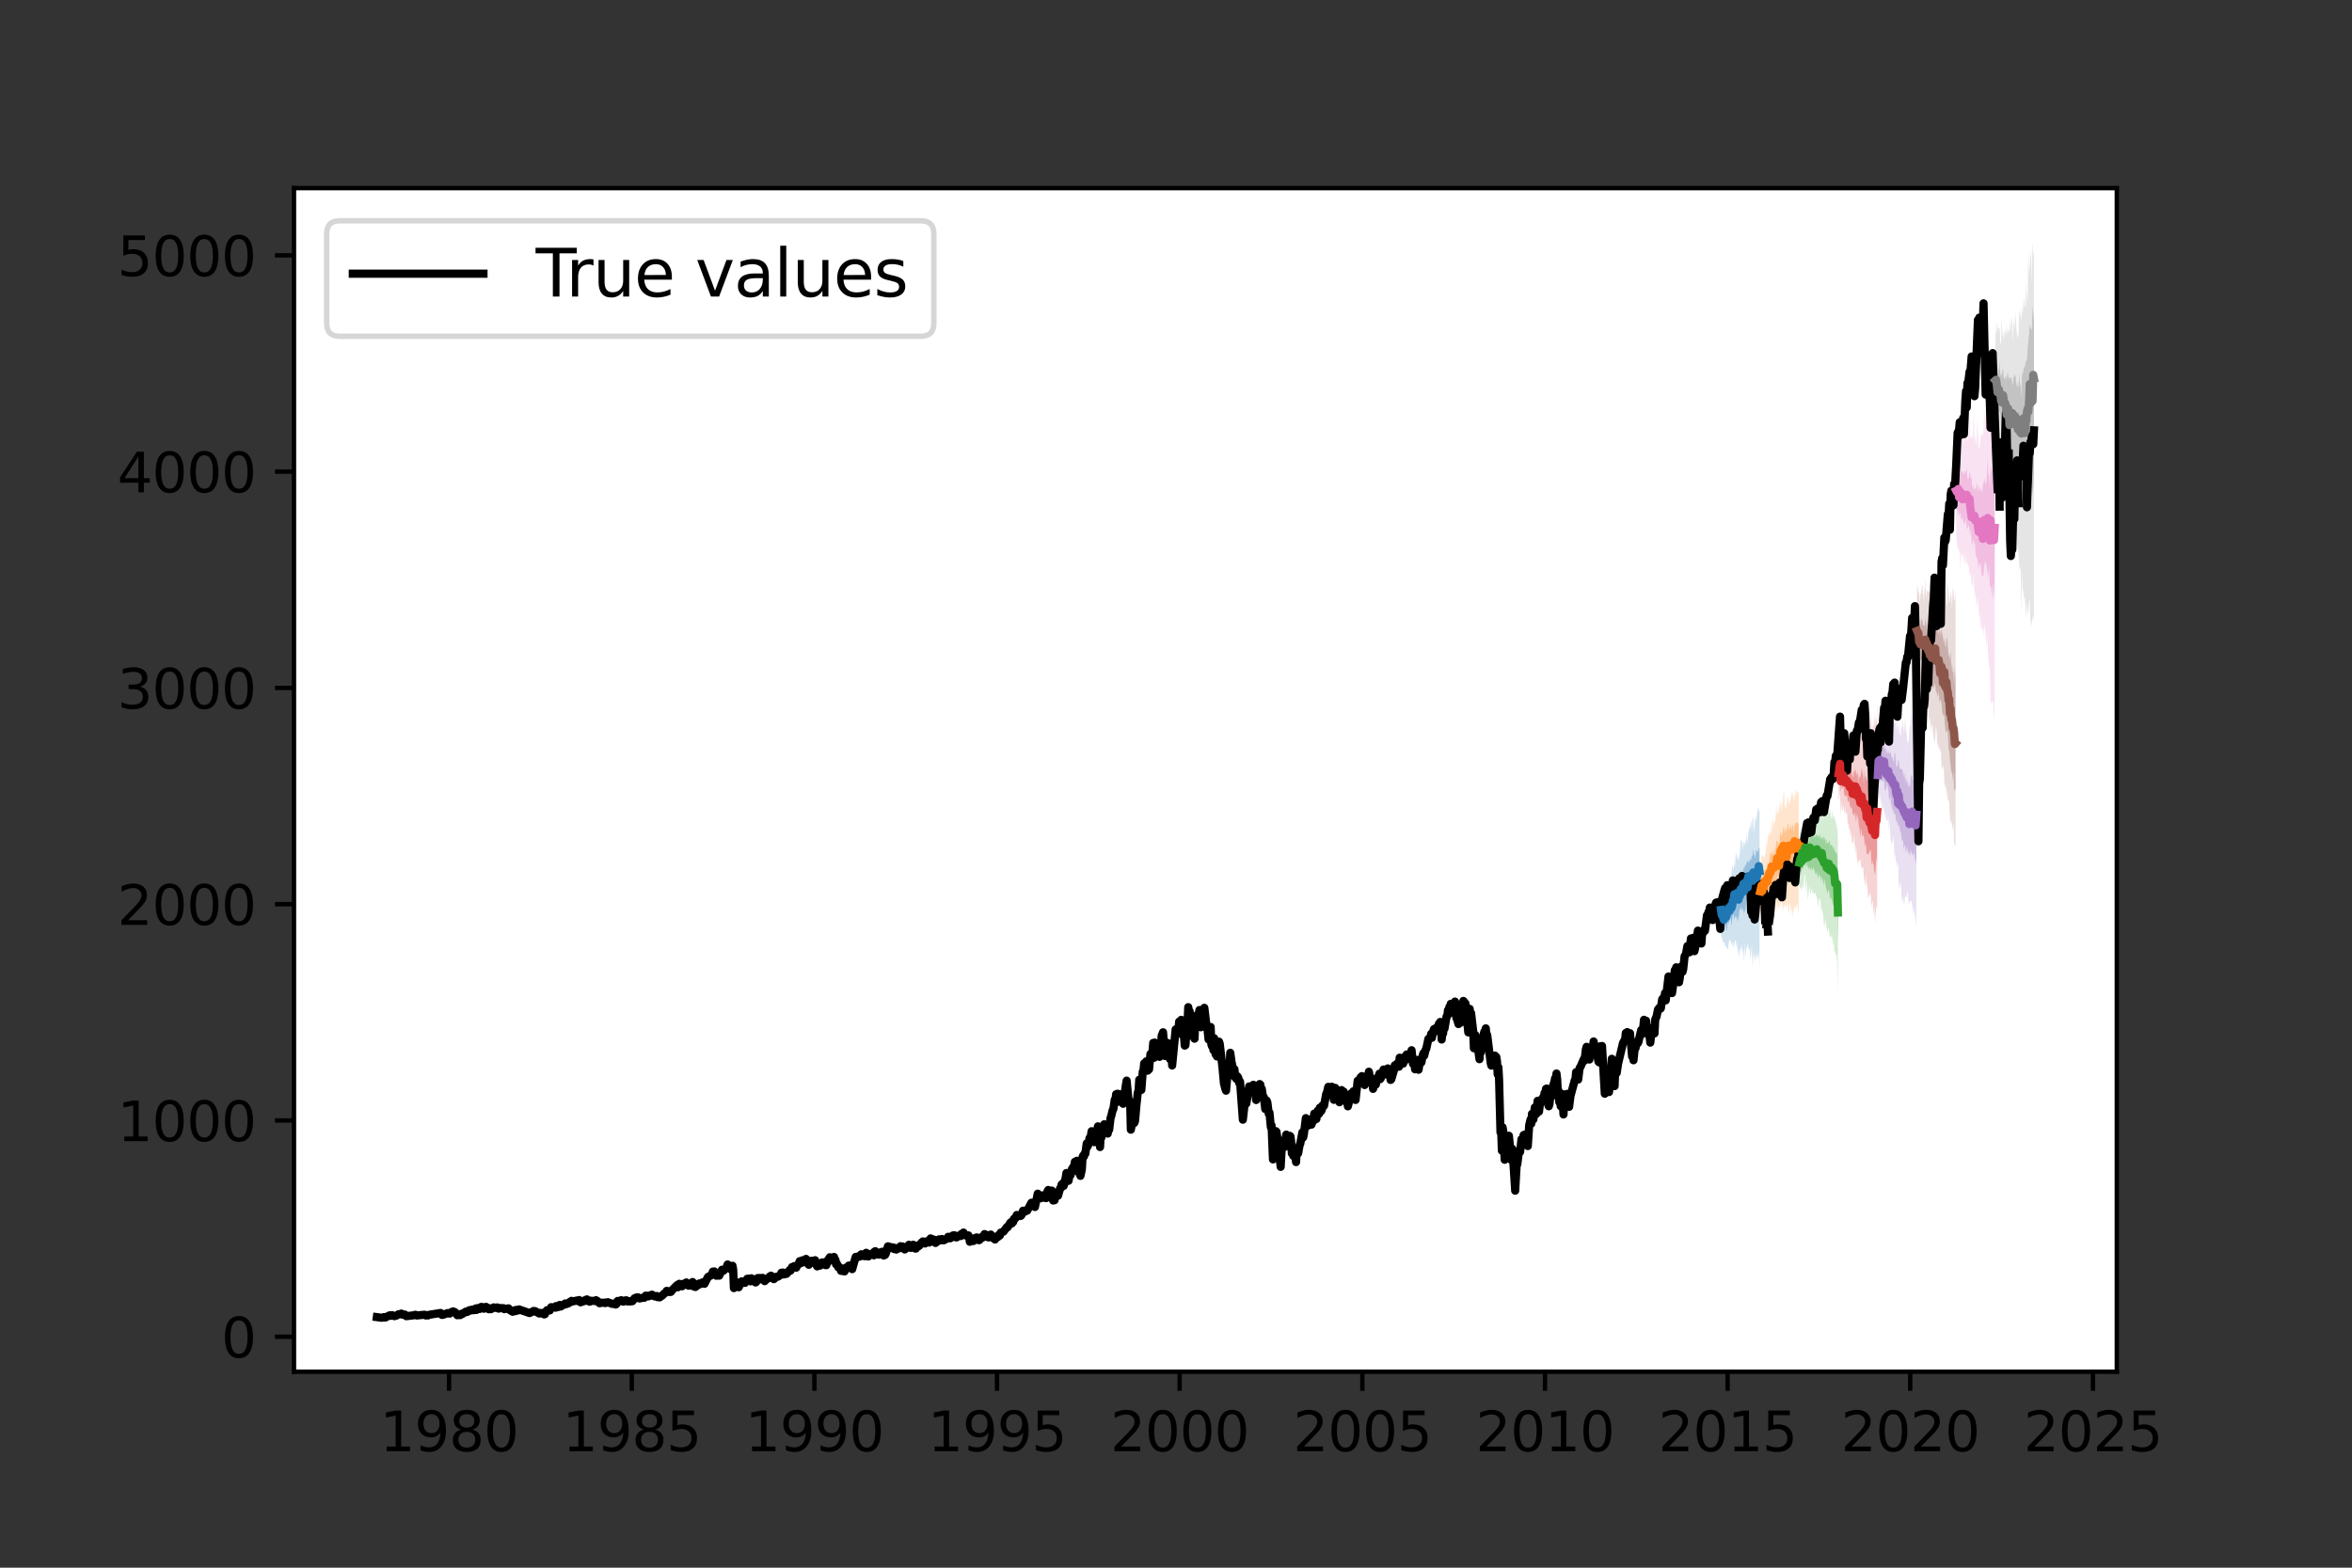 <?xml version="1.0" encoding="utf-8" standalone="no"?>
<!DOCTYPE svg PUBLIC "-//W3C//DTD SVG 1.1//EN"
  "http://www.w3.org/Graphics/SVG/1.1/DTD/svg11.dtd">
<svg xmlns:xlink="http://www.w3.org/1999/xlink" width="432pt" height="288pt" viewBox="0 0 432 288" xmlns="http://www.w3.org/2000/svg" version="1.1">
 <rect x="0" y="0" width="432" height="288" fill="#333333" stroke="none"/>
 <defs>
  <style type="text/css">*{stroke-linejoin: round; stroke-linecap: butt}</style>
 </defs>
 <g id="figure_1">
  <g id="patch_1">
   <path d="M 0 288 
L 432 288 
L 432 0 
L 0 0 
L 0 288 
z
" style="fill: none"/>
  </g>
  <g id="axes_1">
   <g id="patch_2">
    <path d="M 54 252 
L 388.8 252 
L 388.8 34.56 
L 54 34.56 
z
" style="fill: #ffffff"/>
   </g>
   <g id="PolyCollection_1">
    <path d="M 316.104 165.095 
L 316.104 168.531 
L 316.232 169.326 
L 316.361 169.741 
L 316.49 170.082 
L 316.618 170.076 
L 316.747 169.679 
L 316.875 169.722 
L 317.004 170.619 
L 317.132 171.172 
L 317.261 170.01 
L 317.39 169.41 
L 317.518 169.744 
L 317.647 169.207 
L 317.775 168.547 
L 317.904 168.952 
L 318.033 170.127 
L 318.161 168.972 
L 318.29 167.95 
L 318.418 168.071 
L 318.547 168.96 
L 318.675 168.523 
L 318.804 168.243 
L 318.933 168.471 
L 319.061 169.281 
L 319.19 168.319 
L 319.318 169.353 
L 319.447 167.604 
L 319.576 167.02 
L 319.704 167.065 
L 319.833 166.567 
L 319.961 167.413 
L 320.09 166.831 
L 320.219 167.304 
L 320.347 167.878 
L 320.476 167.388 
L 320.604 167.14 
L 320.733 165.574 
L 320.861 165.183 
L 320.99 166.977 
L 321.119 167.051 
L 321.247 165.885 
L 321.376 165.77 
L 321.504 165.904 
L 321.633 166.437 
L 321.762 165.861 
L 321.89 165.861 
L 322.019 165.191 
L 322.147 166.761 
L 322.276 167.214 
L 322.404 166.845 
L 322.533 166.607 
L 322.662 166.146 
L 322.79 166.294 
L 322.919 165.608 
L 323.047 164.299 
L 323.176 165.824 
L 323.176 155.798 
L 323.176 155.798 
L 323.047 155.676 
L 322.919 156.653 
L 322.79 156.356 
L 322.662 156.253 
L 322.533 156.22 
L 322.404 157.737 
L 322.276 156.978 
L 322.147 157.06 
L 322.019 155.956 
L 321.89 157.201 
L 321.762 157.219 
L 321.633 158.01 
L 321.504 157.829 
L 321.376 158.074 
L 321.247 158.575 
L 321.119 158.184 
L 320.99 158.173 
L 320.861 158.31 
L 320.733 158.929 
L 320.604 158.855 
L 320.476 159.106 
L 320.347 159.758 
L 320.219 159.215 
L 320.09 160.61 
L 319.961 160.486 
L 319.833 159.731 
L 319.704 160.464 
L 319.576 160.707 
L 319.447 161.187 
L 319.318 162.355 
L 319.19 161.154 
L 319.061 161.25 
L 318.933 161.592 
L 318.804 161.565 
L 318.675 162.847 
L 318.547 162.139 
L 318.418 162.657 
L 318.29 163.23 
L 318.161 163.242 
L 318.033 164.183 
L 317.904 163.909 
L 317.775 164.78 
L 317.647 164.956 
L 317.518 164.672 
L 317.39 165.576 
L 317.261 165.284 
L 317.132 166.484 
L 317.004 166.432 
L 316.875 165.43 
L 316.747 166.447 
L 316.618 166.662 
L 316.49 167.151 
L 316.361 165.9 
L 316.232 166.298 
L 316.104 165.095 
z
" clip-path="url(#pe5f65f51e3)" style="fill: #1f77b4; fill-opacity: 0.333"/>
   </g>
   <g id="PolyCollection_2">
    <path d="M 316.104 163.163 
L 316.104 171.715 
L 316.232 172.306 
L 316.361 172.554 
L 316.49 173.335 
L 316.618 173.022 
L 316.747 173.239 
L 316.875 173.941 
L 317.004 173.749 
L 317.132 174.051 
L 317.261 174.393 
L 317.39 174.387 
L 317.518 173.105 
L 317.647 172.51 
L 317.775 172.995 
L 317.904 172.773 
L 318.033 173.807 
L 318.161 173.258 
L 318.29 173.109 
L 318.418 174.237 
L 318.547 173.442 
L 318.675 172.863 
L 318.804 172.772 
L 318.933 174.294 
L 319.061 172.85 
L 319.19 175.203 
L 319.318 174.375 
L 319.447 176.155 
L 319.576 174.475 
L 319.704 173.989 
L 319.833 174.82 
L 319.961 173.433 
L 320.09 175.495 
L 320.219 174.17 
L 320.347 176.908 
L 320.476 173.23 
L 320.604 175.911 
L 320.733 174.004 
L 320.861 174.358 
L 320.99 173.138 
L 321.119 174.08 
L 321.247 174.482 
L 321.376 174.262 
L 321.504 176.392 
L 321.633 175.076 
L 321.762 173.555 
L 321.89 177.766 
L 322.019 175.745 
L 322.147 174.658 
L 322.276 176.735 
L 322.404 175.212 
L 322.533 176.523 
L 322.662 174.889 
L 322.79 175.838 
L 322.919 175.98 
L 323.047 174.66 
L 323.176 178.171 
L 323.176 149.083 
L 323.176 149.083 
L 323.047 148.788 
L 322.919 148.122 
L 322.79 149.276 
L 322.662 149.898 
L 322.533 150.866 
L 322.404 150.103 
L 322.276 151.916 
L 322.147 152.897 
L 322.019 150.327 
L 321.89 150.067 
L 321.762 152.798 
L 321.633 150.814 
L 321.504 151.372 
L 321.376 152.689 
L 321.247 151.95 
L 321.119 153.214 
L 320.99 154.911 
L 320.861 153.108 
L 320.733 155.016 
L 320.604 154.116 
L 320.476 155.435 
L 320.347 154.663 
L 320.219 154.796 
L 320.09 156.269 
L 319.961 154.697 
L 319.833 154.066 
L 319.704 154.676 
L 319.576 156.567 
L 319.447 157.337 
L 319.318 158.132 
L 319.19 157.236 
L 319.061 157.817 
L 318.933 156.955 
L 318.804 156.715 
L 318.675 159.456 
L 318.547 158.244 
L 318.418 160.072 
L 318.29 159.373 
L 318.161 158.856 
L 318.033 160.68 
L 317.904 161.156 
L 317.775 161.595 
L 317.647 160.782 
L 317.518 161.079 
L 317.39 162.533 
L 317.261 161.815 
L 317.132 163.576 
L 317.004 163.763 
L 316.875 161.672 
L 316.747 163.836 
L 316.618 163.032 
L 316.49 163.966 
L 316.361 164.026 
L 316.232 163.706 
L 316.104 163.163 
z
" clip-path="url(#pe5f65f51e3)" style="fill: #1f77b4; fill-opacity: 0.2"/>
   </g>
   <g id="PolyCollection_3">
    <path d="M 323.305 161.731 
L 323.305 165.004 
L 323.433 164.318 
L 323.562 164.465 
L 323.69 165.597 
L 323.819 165.04 
L 323.948 165.016 
L 324.076 164.012 
L 324.205 164.783 
L 324.333 163.928 
L 324.462 163.996 
L 324.59 164.675 
L 324.719 163.511 
L 324.848 163.855 
L 324.976 163.864 
L 325.105 163.953 
L 325.233 162.458 
L 325.362 162.51 
L 325.491 162.349 
L 325.619 162.29 
L 325.748 162.327 
L 325.876 161.762 
L 326.005 162.511 
L 326.133 161.831 
L 326.262 162.635 
L 326.391 161.084 
L 326.519 160.699 
L 326.648 162.193 
L 326.776 162.001 
L 326.905 161.234 
L 327.034 160.319 
L 327.162 161.532 
L 327.291 160.006 
L 327.419 161.461 
L 327.548 160.042 
L 327.677 160.055 
L 327.805 159.708 
L 327.934 159.619 
L 328.062 160.138 
L 328.191 160.782 
L 328.319 159.633 
L 328.448 159.933 
L 328.577 160.74 
L 328.705 160.694 
L 328.834 160.962 
L 328.962 159.654 
L 329.091 160.085 
L 329.22 160.236 
L 329.348 159.993 
L 329.477 159.747 
L 329.605 159.962 
L 329.734 160.34 
L 329.862 160.86 
L 329.991 159.752 
L 330.12 161.057 
L 330.248 160.777 
L 330.377 159.703 
L 330.377 151.464 
L 330.377 151.464 
L 330.248 151.25 
L 330.12 151.216 
L 329.991 151.015 
L 329.862 151.268 
L 329.734 151.175 
L 329.605 151.74 
L 329.477 153.052 
L 329.348 151.389 
L 329.22 151.721 
L 329.091 152.438 
L 328.962 151.917 
L 328.834 151.37 
L 328.705 152.27 
L 328.577 152.649 
L 328.448 151.216 
L 328.319 151.513 
L 328.191 153.01 
L 328.062 152.073 
L 327.934 152.422 
L 327.805 153.223 
L 327.677 152.016 
L 327.548 151.893 
L 327.419 153.647 
L 327.291 152.537 
L 327.162 153.924 
L 327.034 152.505 
L 326.905 153.773 
L 326.776 155.834 
L 326.648 155.009 
L 326.519 154.603 
L 326.391 154.363 
L 326.262 154.599 
L 326.133 155.794 
L 326.005 155.996 
L 325.876 157.074 
L 325.748 157.018 
L 325.619 156.024 
L 325.491 157.446 
L 325.362 156.331 
L 325.233 156.874 
L 325.105 156.93 
L 324.976 158.293 
L 324.848 158.712 
L 324.719 158.974 
L 324.59 159.524 
L 324.462 159.899 
L 324.333 159.52 
L 324.205 160.497 
L 324.076 159.736 
L 323.948 160.528 
L 323.819 160.717 
L 323.69 161.716 
L 323.562 160.655 
L 323.433 161.776 
L 323.305 161.731 
z
" clip-path="url(#pe5f65f51e3)" style="fill: #ff7f0e; fill-opacity: 0.333"/>
   </g>
   <g id="PolyCollection_4">
    <path d="M 323.305 158.495 
L 323.305 167.753 
L 323.433 167.345 
L 323.562 166.811 
L 323.69 168.887 
L 323.819 168.006 
L 323.948 168.918 
L 324.076 166.542 
L 324.205 168.66 
L 324.333 167.109 
L 324.462 168.24 
L 324.59 167.933 
L 324.719 167.029 
L 324.848 167.861 
L 324.976 166.917 
L 325.105 167.486 
L 325.233 166.369 
L 325.362 166.806 
L 325.491 167.645 
L 325.619 165.92 
L 325.748 167.215 
L 325.876 166.637 
L 326.005 168.608 
L 326.133 165.946 
L 326.262 165.496 
L 326.391 167.883 
L 326.519 166.14 
L 326.648 166.604 
L 326.776 167.27 
L 326.905 165.625 
L 327.034 166.896 
L 327.162 165.465 
L 327.291 165.077 
L 327.419 167.808 
L 327.548 166.45 
L 327.677 166.318 
L 327.805 166.666 
L 327.934 166.028 
L 328.062 166.811 
L 328.191 166.462 
L 328.319 165.489 
L 328.448 166.827 
L 328.577 168.133 
L 328.705 165.851 
L 328.834 166.303 
L 328.962 168.04 
L 329.091 166.381 
L 329.22 168.618 
L 329.348 167.496 
L 329.477 167.144 
L 329.605 166.405 
L 329.734 166.969 
L 329.862 166.775 
L 329.991 166.236 
L 330.12 165.973 
L 330.248 167.671 
L 330.377 166.756 
L 330.377 146.211 
L 330.377 146.211 
L 330.248 145.46 
L 330.12 145.573 
L 329.991 144.805 
L 329.862 146.742 
L 329.734 145.009 
L 329.605 146.525 
L 329.477 147.282 
L 329.348 145.521 
L 329.22 146.418 
L 329.091 145.268 
L 328.962 146.559 
L 328.834 146.919 
L 328.705 147.586 
L 328.577 147.673 
L 328.448 146.862 
L 328.319 146.213 
L 328.191 147.301 
L 328.062 148.421 
L 327.934 148.682 
L 327.805 147.778 
L 327.677 145.045 
L 327.548 146.097 
L 327.419 148.226 
L 327.291 147.204 
L 327.162 149.362 
L 327.034 146.801 
L 326.905 148.745 
L 326.776 147.579 
L 326.648 149.483 
L 326.519 149.198 
L 326.391 149.564 
L 326.262 147.978 
L 326.133 150.039 
L 326.005 151.335 
L 325.876 150.649 
L 325.748 152.363 
L 325.619 149.762 
L 325.491 153.786 
L 325.362 150.75 
L 325.233 153.34 
L 325.105 152.883 
L 324.976 153.207 
L 324.848 154.037 
L 324.719 152.856 
L 324.59 155.502 
L 324.462 154.588 
L 324.333 156.785 
L 324.205 156.901 
L 324.076 157.505 
L 323.948 157.581 
L 323.819 157.209 
L 323.69 157.189 
L 323.562 157.085 
L 323.433 159.745 
L 323.305 158.495 
z
" clip-path="url(#pe5f65f51e3)" style="fill: #ff7f0e; fill-opacity: 0.2"/>
   </g>
   <g id="PolyCollection_5">
    <path d="M 330.505 157.095 
L 330.505 160.217 
L 330.634 160.138 
L 330.763 159.964 
L 330.891 160.618 
L 331.02 158.73 
L 331.148 159.835 
L 331.277 159.22 
L 331.406 158.964 
L 331.534 157.431 
L 331.663 159.443 
L 331.791 158.31 
L 331.92 159.402 
L 332.048 158.944 
L 332.177 159.445 
L 332.306 159.803 
L 332.434 159.191 
L 332.563 159.999 
L 332.691 159.249 
L 332.82 159.999 
L 332.949 159.564 
L 333.077 159.381 
L 333.206 159.814 
L 333.334 160.162 
L 333.463 160.563 
L 333.591 160.771 
L 333.72 159.973 
L 333.849 160.922 
L 333.977 161.395 
L 334.106 160.487 
L 334.234 161.098 
L 334.363 160.732 
L 334.492 162.068 
L 334.62 161.101 
L 334.749 161.549 
L 334.877 161.937 
L 335.006 162.845 
L 335.135 161.43 
L 335.263 162.331 
L 335.392 163.054 
L 335.52 163.438 
L 335.649 164.321 
L 335.777 163.747 
L 335.906 163.315 
L 336.035 164.039 
L 336.163 165.342 
L 336.292 164.912 
L 336.42 165.009 
L 336.549 165.858 
L 336.678 166.149 
L 336.806 166.561 
L 336.935 166.511 
L 337.063 166.376 
L 337.192 167.768 
L 337.32 168.109 
L 337.449 168.119 
L 337.578 173.467 
L 337.578 161.997 
L 337.578 161.997 
L 337.449 157.024 
L 337.32 156.668 
L 337.192 156.667 
L 337.063 156.304 
L 336.935 156.2 
L 336.806 155.455 
L 336.678 155.979 
L 336.549 155.387 
L 336.42 155.161 
L 336.292 155.166 
L 336.163 155.455 
L 336.035 154.26 
L 335.906 154.817 
L 335.777 154.783 
L 335.649 155.043 
L 335.52 154.08 
L 335.392 155.238 
L 335.263 154.12 
L 335.135 154.155 
L 335.006 153.58 
L 334.877 154.001 
L 334.749 154.336 
L 334.62 153.711 
L 334.492 153.868 
L 334.363 154.206 
L 334.234 153.111 
L 334.106 153.672 
L 333.977 153.792 
L 333.849 153.265 
L 333.72 153.615 
L 333.591 153.242 
L 333.463 153.507 
L 333.334 153.706 
L 333.206 153.696 
L 333.077 153.764 
L 332.949 153.522 
L 332.82 153.103 
L 332.691 153.63 
L 332.563 152.687 
L 332.434 153.862 
L 332.306 154.095 
L 332.177 154.896 
L 332.048 153.978 
L 331.92 155.198 
L 331.791 154.368 
L 331.663 155.68 
L 331.534 153.996 
L 331.406 155.43 
L 331.277 154.39 
L 331.148 156.304 
L 331.02 154.756 
L 330.891 156.869 
L 330.763 155.265 
L 330.634 155.995 
L 330.505 157.095 
z
" clip-path="url(#pe5f65f51e3)" style="fill: #2ca02c; fill-opacity: 0.333"/>
   </g>
   <g id="PolyCollection_6">
    <path d="M 330.505 153.969 
L 330.505 163.011 
L 330.634 163.039 
L 330.763 163.078 
L 330.891 163.844 
L 331.02 162.215 
L 331.148 163.368 
L 331.277 162.464 
L 331.406 160.775 
L 331.534 160.529 
L 331.663 164.521 
L 331.791 161.62 
L 331.92 162.792 
L 332.048 165.384 
L 332.177 164.135 
L 332.306 162.613 
L 332.434 163.571 
L 332.563 164.464 
L 332.691 163.39 
L 332.82 163.377 
L 332.949 164.265 
L 333.077 163.838 
L 333.206 164.293 
L 333.334 164.062 
L 333.463 164.035 
L 333.591 164.733 
L 333.72 164.832 
L 333.849 165.766 
L 333.977 166.841 
L 334.106 165.042 
L 334.234 165.172 
L 334.363 165.234 
L 334.492 167.005 
L 334.62 167.106 
L 334.749 167.636 
L 334.877 168.2 
L 335.006 169.909 
L 335.135 170.217 
L 335.263 168.57 
L 335.392 169.689 
L 335.52 170.629 
L 335.649 171.296 
L 335.777 170.691 
L 335.906 170.409 
L 336.035 171.819 
L 336.163 172.199 
L 336.292 172.162 
L 336.42 171.745 
L 336.549 172.381 
L 336.678 173.737 
L 336.806 172.638 
L 336.935 175.243 
L 337.063 174.493 
L 337.192 175.393 
L 337.32 175.451 
L 337.449 176.768 
L 337.578 182.545 
L 337.578 154.388 
L 337.578 154.388 
L 337.449 151.127 
L 337.32 152.482 
L 337.192 150.691 
L 337.063 150.725 
L 336.935 149.999 
L 336.806 149.894 
L 336.678 150.53 
L 336.549 148.9 
L 336.42 149.897 
L 336.292 150.497 
L 336.163 148.708 
L 336.035 149.456 
L 335.906 149.021 
L 335.777 148.772 
L 335.649 150.045 
L 335.52 149.015 
L 335.392 149.469 
L 335.263 149.15 
L 335.135 148.646 
L 335.006 148.626 
L 334.877 150.8 
L 334.749 149.713 
L 334.62 149.982 
L 334.492 149.81 
L 334.363 149.608 
L 334.234 148.869 
L 334.106 147.571 
L 333.977 148.328 
L 333.849 148.635 
L 333.72 150.272 
L 333.591 147.601 
L 333.463 149.659 
L 333.334 148.894 
L 333.206 148.637 
L 333.077 150.465 
L 332.949 149.433 
L 332.82 149.986 
L 332.691 150.269 
L 332.563 148.971 
L 332.434 150.016 
L 332.306 150.303 
L 332.177 150.517 
L 332.048 150.585 
L 331.92 151.443 
L 331.791 150.898 
L 331.663 152.719 
L 331.534 150.715 
L 331.406 151.794 
L 331.277 151.616 
L 331.148 152.803 
L 331.02 152.664 
L 330.891 154.48 
L 330.763 152.197 
L 330.634 152.57 
L 330.505 153.969 
z
" clip-path="url(#pe5f65f51e3)" style="fill: #2ca02c; fill-opacity: 0.2"/>
   </g>
   <g id="PolyCollection_7">
    <path d="M 337.706 140.839 
L 337.706 144.365 
L 337.835 143.289 
L 337.963 142.54 
L 338.092 145.573 
L 338.221 144.386 
L 338.349 145.042 
L 338.478 144.483 
L 338.606 144.463 
L 338.735 146.083 
L 338.864 146.1 
L 338.992 146.266 
L 339.121 146.331 
L 339.249 145.992 
L 339.378 147.236 
L 339.506 147.317 
L 339.635 146.984 
L 339.764 147.9 
L 339.892 148.339 
L 340.021 148.645 
L 340.149 148.129 
L 340.278 149.491 
L 340.407 149.489 
L 340.535 150.032 
L 340.664 149.114 
L 340.792 149.931 
L 340.921 151.103 
L 341.049 149.496 
L 341.178 149.897 
L 341.307 150.487 
L 341.435 151.846 
L 341.564 152.192 
L 341.692 154.1 
L 341.821 152.254 
L 341.95 152.861 
L 342.078 153.801 
L 342.207 153.334 
L 342.335 153.643 
L 342.464 154.58 
L 342.593 155.602 
L 342.721 154.805 
L 342.85 156.857 
L 342.978 156.852 
L 343.107 156.921 
L 343.235 156.946 
L 343.364 156.243 
L 343.493 156.48 
L 343.621 155.997 
L 343.75 159.1 
L 343.878 157.987 
L 344.007 158.707 
L 344.136 158.812 
L 344.264 160.104 
L 344.393 160.757 
L 344.521 159.224 
L 344.65 157.257 
L 344.779 158.752 
L 344.779 139.801 
L 344.779 139.801 
L 344.65 142.078 
L 344.521 141.901 
L 344.393 144.576 
L 344.264 144.21 
L 344.136 144.202 
L 344.007 143.412 
L 343.878 142.92 
L 343.75 145.437 
L 343.621 143.723 
L 343.493 144.258 
L 343.364 143.239 
L 343.235 144 
L 343.107 144.591 
L 342.978 143.252 
L 342.85 143.482 
L 342.721 142.589 
L 342.593 142.871 
L 342.464 141.502 
L 342.335 144.052 
L 342.207 142.426 
L 342.078 141.839 
L 341.95 141.049 
L 341.821 142.032 
L 341.692 142.82 
L 341.564 142.896 
L 341.435 142.413 
L 341.307 143.904 
L 341.178 141.873 
L 341.049 141.96 
L 340.921 142.623 
L 340.792 141.214 
L 340.664 141.575 
L 340.535 141.708 
L 340.407 142.544 
L 340.278 142.874 
L 340.149 141.938 
L 340.021 141.639 
L 339.892 140.241 
L 339.764 140.714 
L 339.635 140.242 
L 339.506 140.788 
L 339.378 140.192 
L 339.249 140.646 
L 339.121 140.578 
L 338.992 140.676 
L 338.864 140.624 
L 338.735 140.301 
L 338.606 140.797 
L 338.478 140.576 
L 338.349 140.801 
L 338.221 139.745 
L 338.092 141.494 
L 337.963 137.857 
L 337.835 138.956 
L 337.706 140.839 
z
" clip-path="url(#pe5f65f51e3)" style="fill: #d62728; fill-opacity: 0.333"/>
   </g>
   <g id="PolyCollection_8">
    <path d="M 337.706 137.153 
L 337.706 147.044 
L 337.835 146.631 
L 337.963 145.235 
L 338.092 150.013 
L 338.221 147.262 
L 338.349 148.933 
L 338.478 148.919 
L 338.606 147.753 
L 338.735 149.87 
L 338.864 148.042 
L 338.992 149.622 
L 339.121 149.332 
L 339.249 149.311 
L 339.378 151.527 
L 339.506 151.193 
L 339.635 152.47 
L 339.764 152.161 
L 339.892 154.154 
L 340.021 152.557 
L 340.149 154.701 
L 340.278 154.676 
L 340.407 155.065 
L 340.535 153.3 
L 340.664 155.19 
L 340.792 157.14 
L 340.921 154.994 
L 341.049 157.589 
L 341.178 158.452 
L 341.307 158.594 
L 341.435 157.882 
L 341.564 158.224 
L 341.692 157.737 
L 341.821 158.959 
L 341.95 159.429 
L 342.078 159.614 
L 342.207 159.139 
L 342.335 160.967 
L 342.464 161.909 
L 342.593 163.035 
L 342.721 160.404 
L 342.85 163.354 
L 342.978 162.08 
L 343.107 164.86 
L 343.235 164.856 
L 343.364 164.264 
L 343.493 164.056 
L 343.621 164.675 
L 343.75 166.839 
L 343.878 165.527 
L 344.007 165.825 
L 344.136 168.313 
L 344.264 166.331 
L 344.393 169.756 
L 344.521 167.575 
L 344.65 166.296 
L 344.779 167.031 
L 344.779 129.086 
L 344.779 129.086 
L 344.65 132.726 
L 344.521 131.624 
L 344.393 134.484 
L 344.264 131.053 
L 344.136 133.486 
L 344.007 133.127 
L 343.878 134.962 
L 343.75 134.081 
L 343.621 130.242 
L 343.493 134.243 
L 343.364 134.822 
L 343.235 136.426 
L 343.107 134.042 
L 342.978 134.705 
L 342.85 134.998 
L 342.721 135.345 
L 342.593 135.925 
L 342.464 134.281 
L 342.335 135.829 
L 342.207 134.972 
L 342.078 135.776 
L 341.95 135.15 
L 341.821 133.705 
L 341.692 136.243 
L 341.564 137.573 
L 341.435 135.584 
L 341.307 135.958 
L 341.178 137.492 
L 341.049 135.392 
L 340.921 136.251 
L 340.792 137.533 
L 340.664 135.377 
L 340.535 137.97 
L 340.407 135.885 
L 340.278 135.58 
L 340.149 137.218 
L 340.021 135.386 
L 339.892 136.011 
L 339.764 137.269 
L 339.635 135.195 
L 339.506 135.662 
L 339.378 133.94 
L 339.249 137.083 
L 339.121 136.691 
L 338.992 135.827 
L 338.864 135.43 
L 338.735 135.25 
L 338.606 134.84 
L 338.478 135.617 
L 338.349 135.137 
L 338.221 137.685 
L 338.092 136.705 
L 337.963 135.132 
L 337.835 136.531 
L 337.706 137.153 
z
" clip-path="url(#pe5f65f51e3)" style="fill: #d62728; fill-opacity: 0.2"/>
   </g>
   <g id="PolyCollection_9">
    <path d="M 344.907 140.468 
L 344.907 144.528 
L 345.036 142.195 
L 345.164 142.056 
L 345.293 141.69 
L 345.421 143.8 
L 345.55 142.992 
L 345.679 143.432 
L 345.807 143.442 
L 345.936 143.785 
L 346.064 143.037 
L 346.193 145.198 
L 346.322 145.071 
L 346.45 145.084 
L 346.579 143.536 
L 346.707 144.481 
L 346.836 145.002 
L 346.964 146.922 
L 347.093 146.629 
L 347.222 146.136 
L 347.35 148.48 
L 347.479 147.479 
L 347.607 149.142 
L 347.736 148.669 
L 347.865 149.69 
L 347.993 149.313 
L 348.122 149.643 
L 348.25 150.664 
L 348.379 151.4 
L 348.508 150.523 
L 348.636 151.765 
L 348.765 151.563 
L 348.893 151.815 
L 349.022 152.799 
L 349.15 152.817 
L 349.279 154.115 
L 349.408 154.597 
L 349.536 154.148 
L 349.665 156.163 
L 349.793 155.292 
L 349.922 155.218 
L 350.051 156.612 
L 350.179 156.178 
L 350.308 155.318 
L 350.436 156.699 
L 350.565 156.482 
L 350.693 157.271 
L 350.822 156.025 
L 350.951 157.207 
L 351.079 156.084 
L 351.208 156.878 
L 351.336 157.107 
L 351.465 157.175 
L 351.594 156.254 
L 351.722 157.838 
L 351.851 158.162 
L 351.979 158.976 
L 351.979 144.683 
L 351.979 144.683 
L 351.851 143.656 
L 351.722 143.765 
L 351.594 143.527 
L 351.465 143.332 
L 351.336 143.22 
L 351.208 142.402 
L 351.079 142.311 
L 350.951 142.962 
L 350.822 144.424 
L 350.693 144.326 
L 350.565 144.836 
L 350.436 143.111 
L 350.308 144.26 
L 350.179 142.965 
L 350.051 144.016 
L 349.922 141.613 
L 349.793 143.214 
L 349.665 142.355 
L 349.536 141.919 
L 349.408 141.34 
L 349.279 141.327 
L 349.15 141.212 
L 349.022 141.288 
L 348.893 141.011 
L 348.765 139.916 
L 348.636 139.439 
L 348.508 140.877 
L 348.379 140.805 
L 348.25 140.535 
L 348.122 138.638 
L 347.993 138.103 
L 347.865 140.045 
L 347.736 139.758 
L 347.607 139.099 
L 347.479 139.238 
L 347.35 138.754 
L 347.222 138.003 
L 347.093 138.507 
L 346.964 138.337 
L 346.836 137.892 
L 346.707 138.55 
L 346.579 137.662 
L 346.45 138.481 
L 346.322 137.241 
L 346.193 137.674 
L 346.064 136.303 
L 345.936 137.444 
L 345.807 136.983 
L 345.679 137.384 
L 345.55 138.122 
L 345.421 137.867 
L 345.293 136.784 
L 345.164 137.097 
L 345.036 137.286 
L 344.907 140.468 
z
" clip-path="url(#pe5f65f51e3)" style="fill: #9467bd; fill-opacity: 0.333"/>
   </g>
   <g id="PolyCollection_10">
    <path d="M 344.907 137.673 
L 344.907 148.903 
L 345.036 144.998 
L 345.164 146.959 
L 345.293 145.783 
L 345.421 147.855 
L 345.55 146.795 
L 345.679 150.757 
L 345.807 147.207 
L 345.936 149.233 
L 346.064 148.401 
L 346.193 150.579 
L 346.322 149.203 
L 346.45 150.817 
L 346.579 150.555 
L 346.707 150.981 
L 346.836 149.753 
L 346.964 153.133 
L 347.093 150.721 
L 347.222 154.065 
L 347.35 155.343 
L 347.479 154.15 
L 347.607 155.083 
L 347.736 153.308 
L 347.865 155.4 
L 347.993 158.05 
L 348.122 156.633 
L 348.25 158.385 
L 348.379 158.508 
L 348.508 159.352 
L 348.636 158.373 
L 348.765 163.147 
L 348.893 163.092 
L 349.022 161.956 
L 349.15 162.713 
L 349.279 164.974 
L 349.408 165.87 
L 349.536 164.69 
L 349.665 165.947 
L 349.793 165.985 
L 349.922 164.427 
L 350.051 164.914 
L 350.179 164.729 
L 350.308 163.701 
L 350.436 164.25 
L 350.565 166.225 
L 350.693 165.787 
L 350.822 165.517 
L 350.951 165.552 
L 351.079 165.479 
L 351.208 166.237 
L 351.336 166.779 
L 351.465 168.207 
L 351.594 166.894 
L 351.722 168.108 
L 351.851 169.168 
L 351.979 170.376 
L 351.979 127.922 
L 351.979 127.922 
L 351.851 132.556 
L 351.722 131.39 
L 351.594 132.683 
L 351.465 131.676 
L 351.336 132.561 
L 351.208 130.372 
L 351.079 128.091 
L 350.951 133.12 
L 350.822 133.274 
L 350.693 134.31 
L 350.565 136.36 
L 350.436 136.448 
L 350.308 135.953 
L 350.179 134.576 
L 350.051 134.388 
L 349.922 131.569 
L 349.793 133.883 
L 349.665 134.492 
L 349.536 132.075 
L 349.408 133.643 
L 349.279 133.49 
L 349.15 134.93 
L 349.022 135.126 
L 348.893 132.251 
L 348.765 135.087 
L 348.636 133.553 
L 348.508 131.987 
L 348.379 134.453 
L 348.25 132.371 
L 348.122 132.95 
L 347.993 132.919 
L 347.865 132.847 
L 347.736 132.674 
L 347.607 132.644 
L 347.479 132.918 
L 347.35 132.371 
L 347.222 132.84 
L 347.093 131.695 
L 346.964 132.443 
L 346.836 132.733 
L 346.707 131.802 
L 346.579 133.243 
L 346.45 133.92 
L 346.322 132.111 
L 346.193 134.589 
L 346.064 131.703 
L 345.936 133.682 
L 345.807 132.302 
L 345.679 132.683 
L 345.55 133.265 
L 345.421 133.208 
L 345.293 133.234 
L 345.164 133.629 
L 345.036 133.349 
L 344.907 137.673 
z
" clip-path="url(#pe5f65f51e3)" style="fill: #9467bd; fill-opacity: 0.2"/>
   </g>
   <g id="PolyCollection_11">
    <path d="M 352.108 112.717 
L 352.108 118.469 
L 352.237 119.552 
L 352.365 119.741 
L 352.494 120.598 
L 352.622 120.191 
L 352.751 121.399 
L 352.879 121.229 
L 353.008 121.056 
L 353.137 121.918 
L 353.265 122.29 
L 353.394 121.331 
L 353.522 122.681 
L 353.651 122.287 
L 353.78 122.576 
L 353.908 122.67 
L 354.037 122.869 
L 354.165 122.585 
L 354.294 124.262 
L 354.422 124.481 
L 354.551 124.942 
L 354.68 124.23 
L 354.808 126.583 
L 354.937 126.369 
L 355.065 126.1 
L 355.194 126.374 
L 355.323 125.612 
L 355.451 125.825 
L 355.58 127.038 
L 355.708 127.168 
L 355.837 127.746 
L 355.966 128.075 
L 356.094 126.785 
L 356.223 129.081 
L 356.351 128.496 
L 356.48 128.662 
L 356.608 129.293 
L 356.737 130.783 
L 356.866 131.488 
L 356.994 131.178 
L 357.123 131.587 
L 357.251 133.443 
L 357.38 134.37 
L 357.509 134.429 
L 357.637 134.132 
L 357.766 134.844 
L 357.894 137.386 
L 358.023 137.977 
L 358.151 139.412 
L 358.28 140.6 
L 358.409 142.078 
L 358.537 141.638 
L 358.666 143.48 
L 358.794 141.704 
L 358.923 145.357 
L 359.052 144.99 
L 359.18 145.061 
L 359.18 124.501 
L 359.18 124.501 
L 359.052 122.46 
L 358.923 126.058 
L 358.794 123.321 
L 358.666 123.538 
L 358.537 121.658 
L 358.409 123.224 
L 358.28 119.283 
L 358.151 121.235 
L 358.023 120.506 
L 357.894 120.171 
L 357.766 118.965 
L 357.637 117.04 
L 357.509 117.366 
L 357.38 118.952 
L 357.251 118.642 
L 357.123 117.149 
L 356.994 118.022 
L 356.866 116.99 
L 356.737 116.217 
L 356.608 115.247 
L 356.48 117.095 
L 356.351 115.811 
L 356.223 115.763 
L 356.094 116.666 
L 355.966 115.725 
L 355.837 115.991 
L 355.708 115.237 
L 355.58 114.744 
L 355.451 115.509 
L 355.323 114.626 
L 355.194 115.784 
L 355.065 115.005 
L 354.937 115.541 
L 354.808 115.207 
L 354.68 114.04 
L 354.551 114.657 
L 354.422 115.795 
L 354.294 114.319 
L 354.165 115.97 
L 354.037 115.546 
L 353.908 114.067 
L 353.78 115.058 
L 353.651 113.298 
L 353.522 114.868 
L 353.394 114.947 
L 353.265 114.881 
L 353.137 114.285 
L 353.008 113.822 
L 352.879 113.692 
L 352.751 114.949 
L 352.622 115.256 
L 352.494 115.148 
L 352.365 112.702 
L 352.237 113.944 
L 352.108 112.717 
z
" clip-path="url(#pe5f65f51e3)" style="fill: #8c564b; fill-opacity: 0.333"/>
   </g>
   <g id="PolyCollection_12">
    <path d="M 352.108 107.427 
L 352.108 124.395 
L 352.237 125.695 
L 352.365 123.8 
L 352.494 126.128 
L 352.622 126.336 
L 352.751 126.084 
L 352.879 125.803 
L 353.008 125.839 
L 353.137 125.348 
L 353.265 127.528 
L 353.394 127.723 
L 353.522 127.806 
L 353.651 127.147 
L 353.78 127.179 
L 353.908 127.938 
L 354.037 129.705 
L 354.165 129.343 
L 354.294 132.832 
L 354.422 131.79 
L 354.551 132.535 
L 354.68 134.519 
L 354.808 133.009 
L 354.937 133.243 
L 355.065 134.729 
L 355.194 135.685 
L 355.323 136.649 
L 355.451 135.366 
L 355.58 133.415 
L 355.708 134.233 
L 355.837 137.039 
L 355.966 136.53 
L 356.094 137.624 
L 356.223 137.122 
L 356.351 138.234 
L 356.48 137.685 
L 356.608 140.621 
L 356.737 141.538 
L 356.866 140.943 
L 356.994 140.545 
L 357.123 143.539 
L 357.251 144.778 
L 357.38 143.997 
L 357.509 146.552 
L 357.637 144.737 
L 357.766 147.305 
L 357.894 146.745 
L 358.023 147.622 
L 358.151 150.147 
L 358.28 151.243 
L 358.409 150.658 
L 358.537 151.482 
L 358.666 152.53 
L 358.794 150.977 
L 358.923 154.96 
L 359.052 155.218 
L 359.18 155.292 
L 359.18 108.309 
L 359.18 108.309 
L 359.052 110.041 
L 358.923 110.335 
L 358.794 108.412 
L 358.666 108.032 
L 358.537 111.758 
L 358.409 109.481 
L 358.28 108.817 
L 358.151 110.769 
L 358.023 110.422 
L 357.894 108.866 
L 357.766 106.783 
L 357.637 111.498 
L 357.509 110.373 
L 357.38 109.176 
L 357.251 108.673 
L 357.123 108.991 
L 356.994 107.019 
L 356.866 109.761 
L 356.737 107.816 
L 356.608 105.102 
L 356.48 107.28 
L 356.351 104.185 
L 356.223 107.481 
L 356.094 105.344 
L 355.966 107.991 
L 355.837 105.238 
L 355.708 106.96 
L 355.58 109.249 
L 355.451 105.874 
L 355.323 106.334 
L 355.194 108.321 
L 355.065 108.288 
L 354.937 106.244 
L 354.808 108.144 
L 354.68 107.515 
L 354.551 109.225 
L 354.422 108.508 
L 354.294 108.855 
L 354.165 108.595 
L 354.037 108.492 
L 353.908 108.663 
L 353.78 110.174 
L 353.651 106.103 
L 353.522 109.763 
L 353.394 107.681 
L 353.265 110.859 
L 353.137 107.652 
L 353.008 107.624 
L 352.879 109 
L 352.751 109.011 
L 352.622 111.224 
L 352.494 108.593 
L 352.365 109.197 
L 352.237 107.987 
L 352.108 107.427 
z
" clip-path="url(#pe5f65f51e3)" style="fill: #8c564b; fill-opacity: 0.2"/>
   </g>
   <g id="PolyCollection_13">
    <path d="M 359.309 87.999 
L 359.309 93.83 
L 359.437 93.467 
L 359.566 94.844 
L 359.695 93.351 
L 359.823 94.893 
L 359.952 94.261 
L 360.08 94.339 
L 360.209 95.65 
L 360.337 95.001 
L 360.466 95.691 
L 360.595 95.24 
L 360.723 96.364 
L 360.852 96.149 
L 360.98 96.065 
L 361.109 95.046 
L 361.238 97.015 
L 361.366 97.212 
L 361.495 96.803 
L 361.623 96.379 
L 361.752 97.457 
L 361.88 98.546 
L 362.009 97.019 
L 362.138 99.873 
L 362.266 100.256 
L 362.395 98.936 
L 362.523 99.861 
L 362.652 99.501 
L 362.781 100.431 
L 362.909 102.389 
L 363.038 102.119 
L 363.166 102.62 
L 363.295 103.42 
L 363.424 104.769 
L 363.552 103.526 
L 363.681 103.626 
L 363.809 103.511 
L 363.938 105.417 
L 364.066 105.909 
L 364.195 105.961 
L 364.324 105.466 
L 364.452 104.225 
L 364.581 103.02 
L 364.709 103.62 
L 364.838 103.341 
L 364.967 105.819 
L 365.095 104.325 
L 365.224 106.506 
L 365.352 103.642 
L 365.481 107.655 
L 365.609 107.744 
L 365.738 108.153 
L 365.867 109.909 
L 365.995 106.922 
L 366.124 110.359 
L 366.252 107.041 
L 366.381 110.214 
L 366.381 86.027 
L 366.381 86.027 
L 366.252 84.85 
L 366.124 88.375 
L 365.995 86.021 
L 365.867 86.767 
L 365.738 85.506 
L 365.609 86.296 
L 365.481 89.995 
L 365.352 87.103 
L 365.224 87.502 
L 365.095 83.915 
L 364.967 86.735 
L 364.838 88.424 
L 364.709 88.999 
L 364.581 88.507 
L 364.452 87.904 
L 364.324 88.69 
L 364.195 89.189 
L 364.066 90.675 
L 363.938 90.087 
L 363.809 89.619 
L 363.681 90.229 
L 363.552 89.487 
L 363.424 89.246 
L 363.295 90.482 
L 363.166 89.113 
L 363.038 88.503 
L 362.909 90.145 
L 362.781 89.639 
L 362.652 89.978 
L 362.523 89.489 
L 362.395 88.84 
L 362.266 90.038 
L 362.138 87.459 
L 362.009 87.932 
L 361.88 87.149 
L 361.752 86.456 
L 361.623 87.728 
L 361.495 88.112 
L 361.366 87.746 
L 361.238 85.698 
L 361.109 87.087 
L 360.98 86.333 
L 360.852 86.643 
L 360.723 87.29 
L 360.595 86.535 
L 360.466 86.988 
L 360.337 86.403 
L 360.209 86.639 
L 360.08 87.12 
L 359.952 87.667 
L 359.823 87.657 
L 359.695 86.076 
L 359.566 86.661 
L 359.437 86.31 
L 359.309 87.999 
z
" clip-path="url(#pe5f65f51e3)" style="fill: #e377c2; fill-opacity: 0.333"/>
   </g>
   <g id="PolyCollection_14">
    <path d="M 359.309 84.441 
L 359.309 98.045 
L 359.437 99.571 
L 359.566 101.096 
L 359.695 100.433 
L 359.823 101.781 
L 359.952 100.689 
L 360.08 104.659 
L 360.209 101.406 
L 360.337 102.122 
L 360.466 102.213 
L 360.595 101.332 
L 360.723 103.342 
L 360.852 102.331 
L 360.98 104.272 
L 361.109 101.345 
L 361.238 103.859 
L 361.366 103.179 
L 361.495 103.98 
L 361.623 104.025 
L 361.752 105.731 
L 361.88 105.839 
L 362.009 105.185 
L 362.138 107.138 
L 362.266 107.979 
L 362.395 107.455 
L 362.523 105.123 
L 362.652 110.334 
L 362.781 108.662 
L 362.909 109.89 
L 363.038 111.446 
L 363.166 110.46 
L 363.295 109.684 
L 363.424 112.121 
L 363.552 113.769 
L 363.681 112.605 
L 363.809 116.045 
L 363.938 114.194 
L 364.066 115.848 
L 364.195 115.326 
L 364.324 116.943 
L 364.452 114.803 
L 364.581 115.603 
L 364.709 116.458 
L 364.838 119.69 
L 364.967 116.341 
L 365.095 118.719 
L 365.224 121.168 
L 365.352 122.549 
L 365.481 122.464 
L 365.609 128.683 
L 365.738 129.255 
L 365.867 129.059 
L 365.995 128.612 
L 366.124 129.193 
L 366.252 132.693 
L 366.381 128.222 
L 366.381 71.227 
L 366.381 71.227 
L 366.252 71.988 
L 366.124 73.754 
L 365.995 72.623 
L 365.867 75.673 
L 365.738 73.921 
L 365.609 72.325 
L 365.481 72.279 
L 365.352 73.362 
L 365.224 77.393 
L 365.095 70.875 
L 364.967 74.198 
L 364.838 78.924 
L 364.709 74.861 
L 364.581 79.662 
L 364.452 74.17 
L 364.324 78.628 
L 364.195 80.19 
L 364.066 79.663 
L 363.938 79.65 
L 363.809 80.172 
L 363.681 81.445 
L 363.552 82.452 
L 363.424 82.378 
L 363.295 79.533 
L 363.166 76.818 
L 363.038 80.947 
L 362.909 81.903 
L 362.781 79.689 
L 362.652 81.16 
L 362.523 75.544 
L 362.395 79.072 
L 362.266 80.661 
L 362.138 80.122 
L 362.009 80.556 
L 361.88 80.223 
L 361.752 76.632 
L 361.623 80.61 
L 361.495 79.944 
L 361.366 81.08 
L 361.238 80.751 
L 361.109 79.945 
L 360.98 78.469 
L 360.852 80.43 
L 360.723 81.784 
L 360.595 78.133 
L 360.466 80.931 
L 360.337 79.889 
L 360.209 80.642 
L 360.08 80.24 
L 359.952 82.371 
L 359.823 82.088 
L 359.695 82.632 
L 359.566 81.039 
L 359.437 80.183 
L 359.309 84.441 
z
" clip-path="url(#pe5f65f51e3)" style="fill: #e377c2; fill-opacity: 0.2"/>
   </g>
   <g id="PolyCollection_15">
    <path d="M 366.51 66.871 
L 366.51 73.506 
L 366.638 73.141 
L 366.767 74.59 
L 366.895 74.926 
L 367.024 75.553 
L 367.153 75.612 
L 367.281 75.589 
L 367.41 76.054 
L 367.538 78.512 
L 367.667 80.429 
L 367.795 76.812 
L 367.924 78.697 
L 368.053 78.339 
L 368.181 80.6 
L 368.31 79.022 
L 368.438 79.281 
L 368.567 80.846 
L 368.696 81.58 
L 368.824 81.762 
L 368.953 80.982 
L 369.081 83.125 
L 369.21 81.77 
L 369.338 85.725 
L 369.467 83.384 
L 369.596 84.126 
L 369.724 86.324 
L 369.853 86.826 
L 369.981 85.858 
L 370.11 84.311 
L 370.239 87.827 
L 370.367 87.35 
L 370.496 88.277 
L 370.624 86.258 
L 370.753 88.995 
L 370.882 90.893 
L 371.01 88.051 
L 371.139 88.827 
L 371.267 89.788 
L 371.396 88.755 
L 371.524 89.762 
L 371.653 90.024 
L 371.782 92.812 
L 371.91 92.907 
L 372.039 92.509 
L 372.167 94.371 
L 372.296 91.008 
L 372.425 91.247 
L 372.553 90.533 
L 372.682 89.833 
L 372.81 88.086 
L 372.939 89.714 
L 373.067 89.515 
L 373.196 88.744 
L 373.325 90.772 
L 373.453 89.712 
L 373.582 86.753 
L 373.582 59.111 
L 373.582 59.111 
L 373.453 57.621 
L 373.325 56.273 
L 373.196 60.836 
L 373.067 60.342 
L 372.939 60.394 
L 372.81 59.631 
L 372.682 61.473 
L 372.553 62.609 
L 372.425 64.066 
L 372.296 66.094 
L 372.167 66.303 
L 372.039 66.623 
L 371.91 67.465 
L 371.782 67.412 
L 371.653 67.97 
L 371.524 68.866 
L 371.396 68.31 
L 371.267 72.979 
L 371.139 70.946 
L 371.01 70.467 
L 370.882 68.796 
L 370.753 71.007 
L 370.624 71.121 
L 370.496 69.971 
L 370.367 71.204 
L 370.239 69.217 
L 370.11 68.7 
L 369.981 69.471 
L 369.853 68.773 
L 369.724 70.682 
L 369.596 70.633 
L 369.467 69.349 
L 369.338 69.372 
L 369.21 69.466 
L 369.081 69.23 
L 368.953 69.795 
L 368.824 68.641 
L 368.696 68.492 
L 368.567 70.079 
L 368.438 68.968 
L 368.31 69.359 
L 368.181 69.612 
L 368.053 69.523 
L 367.924 68.029 
L 367.795 67.712 
L 367.667 69.143 
L 367.538 68.448 
L 367.41 69.186 
L 367.281 66.315 
L 367.153 67.948 
L 367.024 67.712 
L 366.895 69.004 
L 366.767 67.351 
L 366.638 66.94 
L 366.51 66.871 
z
" clip-path="url(#pe5f65f51e3)" style="fill: #7f7f7f; fill-opacity: 0.333"/>
   </g>
   <g id="PolyCollection_16">
    <path d="M 366.51 58.476 
L 366.51 79.536 
L 366.638 79.923 
L 366.767 80.769 
L 366.895 85.037 
L 367.024 80.617 
L 367.153 84.663 
L 367.281 83.373 
L 367.41 83.896 
L 367.538 83.704 
L 367.667 86.148 
L 367.795 83.933 
L 367.924 92.675 
L 368.053 87.484 
L 368.181 87.822 
L 368.31 88.496 
L 368.438 90.014 
L 368.567 91.754 
L 368.696 91.478 
L 368.824 91.919 
L 368.953 94.962 
L 369.081 92.501 
L 369.21 93.459 
L 369.338 93.518 
L 369.467 95.178 
L 369.596 94.337 
L 369.724 96.621 
L 369.853 98.689 
L 369.981 97.888 
L 370.11 96.969 
L 370.239 101.158 
L 370.367 101.023 
L 370.496 100.941 
L 370.624 100.066 
L 370.753 101.881 
L 370.882 103.973 
L 371.01 104.929 
L 371.139 103.897 
L 371.267 113.16 
L 371.396 104.508 
L 371.524 109.475 
L 371.653 108.02 
L 371.782 110.013 
L 371.91 109.845 
L 372.039 111.295 
L 372.167 113.66 
L 372.296 110.434 
L 372.425 112.798 
L 372.553 112.509 
L 372.682 110.358 
L 372.81 110.185 
L 372.939 115.088 
L 373.067 113.582 
L 373.196 115.091 
L 373.325 113.533 
L 373.453 113.165 
L 373.582 114.208 
L 373.582 46.425 
L 373.582 46.425 
L 373.453 46.619 
L 373.325 44.444 
L 373.196 52.202 
L 373.067 46.126 
L 372.939 47.022 
L 372.81 48.861 
L 372.682 50.423 
L 372.553 45.747 
L 372.425 55.59 
L 372.296 54.849 
L 372.167 51.704 
L 372.039 56.19 
L 371.91 56.575 
L 371.782 54.377 
L 371.653 56.058 
L 371.524 57.738 
L 371.396 56.009 
L 371.267 59.304 
L 371.139 57.367 
L 371.01 58.432 
L 370.882 56.466 
L 370.753 61.138 
L 370.624 62.08 
L 370.496 61.664 
L 370.367 60.56 
L 370.239 57.169 
L 370.11 59.701 
L 369.981 60.39 
L 369.853 58.061 
L 369.724 62.95 
L 369.596 59.236 
L 369.467 58.184 
L 369.338 61.521 
L 369.21 58.15 
L 369.081 61.475 
L 368.953 60.444 
L 368.824 60.591 
L 368.696 61.564 
L 368.567 59.4 
L 368.438 61.864 
L 368.31 60.755 
L 368.181 60.737 
L 368.053 62.884 
L 367.924 60.97 
L 367.795 61.879 
L 367.667 58.169 
L 367.538 63.189 
L 367.41 62.996 
L 367.281 60.279 
L 367.153 60.181 
L 367.024 60.657 
L 366.895 59.295 
L 366.767 60.964 
L 366.638 61.493 
L 366.51 58.476 
z
" clip-path="url(#pe5f65f51e3)" style="fill: #7f7f7f; fill-opacity: 0.2"/>
   </g>
   <g id="matplotlib.axis_1">
    <g id="xtick_1">
     <g id="line2d_1">
      <defs>
       <path id="mee40eec52a" d="M 0 0 
L 0 3.5 
" style="stroke: #000000; stroke-width: 0.8"/>
      </defs>
      <g>
       <use xlink:href="#mee40eec52a" x="82.481" y="252" style="stroke: #000000; stroke-width: 0.8"/>
      </g>
     </g>
     <g id="text_1">
      <!-- 1980 -->
      <g transform="translate(69.756 266.598) scale(0.1 -0.1)">
       <defs>
        <path id="DejaVuSans-31" d="M 794 531 
L 1825 531 
L 1825 4091 
L 703 3866 
L 703 4441 
L 1819 4666 
L 2450 4666 
L 2450 531 
L 3481 531 
L 3481 0 
L 794 0 
L 794 531 
z
" transform="scale(0.016)"/>
        <path id="DejaVuSans-39" d="M 703 97 
L 703 672 
Q 941 559 1184 500 
Q 1428 441 1663 441 
Q 2288 441 2617 861 
Q 2947 1281 2994 2138 
Q 2813 1869 2534 1725 
Q 2256 1581 1919 1581 
Q 1219 1581 811 2004 
Q 403 2428 403 3163 
Q 403 3881 828 4315 
Q 1253 4750 1959 4750 
Q 2769 4750 3195 4129 
Q 3622 3509 3622 2328 
Q 3622 1225 3098 567 
Q 2575 -91 1691 -91 
Q 1453 -91 1209 -44 
Q 966 3 703 97 
z
M 1959 2075 
Q 2384 2075 2632 2365 
Q 2881 2656 2881 3163 
Q 2881 3666 2632 3958 
Q 2384 4250 1959 4250 
Q 1534 4250 1286 3958 
Q 1038 3666 1038 3163 
Q 1038 2656 1286 2365 
Q 1534 2075 1959 2075 
z
" transform="scale(0.016)"/>
        <path id="DejaVuSans-38" d="M 2034 2216 
Q 1584 2216 1326 1975 
Q 1069 1734 1069 1313 
Q 1069 891 1326 650 
Q 1584 409 2034 409 
Q 2484 409 2743 651 
Q 3003 894 3003 1313 
Q 3003 1734 2745 1975 
Q 2488 2216 2034 2216 
z
M 1403 2484 
Q 997 2584 770 2862 
Q 544 3141 544 3541 
Q 544 4100 942 4425 
Q 1341 4750 2034 4750 
Q 2731 4750 3128 4425 
Q 3525 4100 3525 3541 
Q 3525 3141 3298 2862 
Q 3072 2584 2669 2484 
Q 3125 2378 3379 2068 
Q 3634 1759 3634 1313 
Q 3634 634 3220 271 
Q 2806 -91 2034 -91 
Q 1263 -91 848 271 
Q 434 634 434 1313 
Q 434 1759 690 2068 
Q 947 2378 1403 2484 
z
M 1172 3481 
Q 1172 3119 1398 2916 
Q 1625 2713 2034 2713 
Q 2441 2713 2670 2916 
Q 2900 3119 2900 3481 
Q 2900 3844 2670 4047 
Q 2441 4250 2034 4250 
Q 1625 4250 1398 4047 
Q 1172 3844 1172 3481 
z
" transform="scale(0.016)"/>
        <path id="DejaVuSans-30" d="M 2034 4250 
Q 1547 4250 1301 3770 
Q 1056 3291 1056 2328 
Q 1056 1369 1301 889 
Q 1547 409 2034 409 
Q 2525 409 2770 889 
Q 3016 1369 3016 2328 
Q 3016 3291 2770 3770 
Q 2525 4250 2034 4250 
z
M 2034 4750 
Q 2819 4750 3233 4129 
Q 3647 3509 3647 2328 
Q 3647 1150 3233 529 
Q 2819 -91 2034 -91 
Q 1250 -91 836 529 
Q 422 1150 422 2328 
Q 422 3509 836 4129 
Q 1250 4750 2034 4750 
z
" transform="scale(0.016)"/>
       </defs>
       <use xlink:href="#DejaVuSans-31"/>
       <use xlink:href="#DejaVuSans-39" x="63.623"/>
       <use xlink:href="#DejaVuSans-38" x="127.246"/>
       <use xlink:href="#DejaVuSans-30" x="190.869"/>
      </g>
     </g>
    </g>
    <g id="xtick_2">
     <g id="line2d_2">
      <g>
       <use xlink:href="#mee40eec52a" x="116.042" y="252" style="stroke: #000000; stroke-width: 0.8"/>
      </g>
     </g>
     <g id="text_2">
      <!-- 1985 -->
      <g transform="translate(103.317 266.598) scale(0.1 -0.1)">
       <defs>
        <path id="DejaVuSans-35" d="M 691 4666 
L 3169 4666 
L 3169 4134 
L 1269 4134 
L 1269 2991 
Q 1406 3038 1543 3061 
Q 1681 3084 1819 3084 
Q 2600 3084 3056 2656 
Q 3513 2228 3513 1497 
Q 3513 744 3044 326 
Q 2575 -91 1722 -91 
Q 1428 -91 1123 -41 
Q 819 9 494 109 
L 494 744 
Q 775 591 1075 516 
Q 1375 441 1709 441 
Q 2250 441 2565 725 
Q 2881 1009 2881 1497 
Q 2881 1984 2565 2268 
Q 2250 2553 1709 2553 
Q 1456 2553 1204 2497 
Q 953 2441 691 2322 
L 691 4666 
z
" transform="scale(0.016)"/>
       </defs>
       <use xlink:href="#DejaVuSans-31"/>
       <use xlink:href="#DejaVuSans-39" x="63.623"/>
       <use xlink:href="#DejaVuSans-38" x="127.246"/>
       <use xlink:href="#DejaVuSans-35" x="190.869"/>
      </g>
     </g>
    </g>
    <g id="xtick_3">
     <g id="line2d_3">
      <g>
       <use xlink:href="#mee40eec52a" x="149.585" y="252" style="stroke: #000000; stroke-width: 0.8"/>
      </g>
     </g>
     <g id="text_3">
      <!-- 1990 -->
      <g transform="translate(136.86 266.598) scale(0.1 -0.1)">
       <use xlink:href="#DejaVuSans-31"/>
       <use xlink:href="#DejaVuSans-39" x="63.623"/>
       <use xlink:href="#DejaVuSans-39" x="127.246"/>
       <use xlink:href="#DejaVuSans-30" x="190.869"/>
      </g>
     </g>
    </g>
    <g id="xtick_4">
     <g id="line2d_4">
      <g>
       <use xlink:href="#mee40eec52a" x="183.127" y="252" style="stroke: #000000; stroke-width: 0.8"/>
      </g>
     </g>
     <g id="text_4">
      <!-- 1995 -->
      <g transform="translate(170.402 266.598) scale(0.1 -0.1)">
       <use xlink:href="#DejaVuSans-31"/>
       <use xlink:href="#DejaVuSans-39" x="63.623"/>
       <use xlink:href="#DejaVuSans-39" x="127.246"/>
       <use xlink:href="#DejaVuSans-35" x="190.869"/>
      </g>
     </g>
    </g>
    <g id="xtick_5">
     <g id="line2d_5">
      <g>
       <use xlink:href="#mee40eec52a" x="216.67" y="252" style="stroke: #000000; stroke-width: 0.8"/>
      </g>
     </g>
     <g id="text_5">
      <!-- 2000 -->
      <g transform="translate(203.945 266.598) scale(0.1 -0.1)">
       <defs>
        <path id="DejaVuSans-32" d="M 1228 531 
L 3431 531 
L 3431 0 
L 469 0 
L 469 531 
Q 828 903 1448 1529 
Q 2069 2156 2228 2338 
Q 2531 2678 2651 2914 
Q 2772 3150 2772 3378 
Q 2772 3750 2511 3984 
Q 2250 4219 1831 4219 
Q 1534 4219 1204 4116 
Q 875 4013 500 3803 
L 500 4441 
Q 881 4594 1212 4672 
Q 1544 4750 1819 4750 
Q 2544 4750 2975 4387 
Q 3406 4025 3406 3419 
Q 3406 3131 3298 2873 
Q 3191 2616 2906 2266 
Q 2828 2175 2409 1742 
Q 1991 1309 1228 531 
z
" transform="scale(0.016)"/>
       </defs>
       <use xlink:href="#DejaVuSans-32"/>
       <use xlink:href="#DejaVuSans-30" x="63.623"/>
       <use xlink:href="#DejaVuSans-30" x="127.246"/>
       <use xlink:href="#DejaVuSans-30" x="190.869"/>
      </g>
     </g>
    </g>
    <g id="xtick_6">
     <g id="line2d_6">
      <g>
       <use xlink:href="#mee40eec52a" x="250.231" y="252" style="stroke: #000000; stroke-width: 0.8"/>
      </g>
     </g>
     <g id="text_6">
      <!-- 2005 -->
      <g transform="translate(237.506 266.598) scale(0.1 -0.1)">
       <use xlink:href="#DejaVuSans-32"/>
       <use xlink:href="#DejaVuSans-30" x="63.623"/>
       <use xlink:href="#DejaVuSans-30" x="127.246"/>
       <use xlink:href="#DejaVuSans-35" x="190.869"/>
      </g>
     </g>
    </g>
    <g id="xtick_7">
     <g id="line2d_7">
      <g>
       <use xlink:href="#mee40eec52a" x="283.774" y="252" style="stroke: #000000; stroke-width: 0.8"/>
      </g>
     </g>
     <g id="text_7">
      <!-- 2010 -->
      <g transform="translate(271.049 266.598) scale(0.1 -0.1)">
       <use xlink:href="#DejaVuSans-32"/>
       <use xlink:href="#DejaVuSans-30" x="63.623"/>
       <use xlink:href="#DejaVuSans-31" x="127.246"/>
       <use xlink:href="#DejaVuSans-30" x="190.869"/>
      </g>
     </g>
    </g>
    <g id="xtick_8">
     <g id="line2d_8">
      <g>
       <use xlink:href="#mee40eec52a" x="317.316" y="252" style="stroke: #000000; stroke-width: 0.8"/>
      </g>
     </g>
     <g id="text_8">
      <!-- 2015 -->
      <g transform="translate(304.591 266.598) scale(0.1 -0.1)">
       <use xlink:href="#DejaVuSans-32"/>
       <use xlink:href="#DejaVuSans-30" x="63.623"/>
       <use xlink:href="#DejaVuSans-31" x="127.246"/>
       <use xlink:href="#DejaVuSans-35" x="190.869"/>
      </g>
     </g>
    </g>
    <g id="xtick_9">
     <g id="line2d_9">
      <g>
       <use xlink:href="#mee40eec52a" x="350.859" y="252" style="stroke: #000000; stroke-width: 0.8"/>
      </g>
     </g>
     <g id="text_9">
      <!-- 2020 -->
      <g transform="translate(338.134 266.598) scale(0.1 -0.1)">
       <use xlink:href="#DejaVuSans-32"/>
       <use xlink:href="#DejaVuSans-30" x="63.623"/>
       <use xlink:href="#DejaVuSans-32" x="127.246"/>
       <use xlink:href="#DejaVuSans-30" x="190.869"/>
      </g>
     </g>
    </g>
    <g id="xtick_10">
     <g id="line2d_10">
      <g>
       <use xlink:href="#mee40eec52a" x="384.42" y="252" style="stroke: #000000; stroke-width: 0.8"/>
      </g>
     </g>
     <g id="text_10">
      <!-- 2025 -->
      <g transform="translate(371.695 266.598) scale(0.1 -0.1)">
       <use xlink:href="#DejaVuSans-32"/>
       <use xlink:href="#DejaVuSans-30" x="63.623"/>
       <use xlink:href="#DejaVuSans-32" x="127.246"/>
       <use xlink:href="#DejaVuSans-35" x="190.869"/>
      </g>
     </g>
    </g>
   </g>
   <g id="matplotlib.axis_2">
    <g id="ytick_1">
     <g id="line2d_11">
      <defs>
       <path id="m8e8ff3b5fc" d="M 0 0 
L -3.5 0 
" style="stroke: #000000; stroke-width: 0.8"/>
      </defs>
      <g>
       <use xlink:href="#m8e8ff3b5fc" x="54" y="245.569" style="stroke: #000000; stroke-width: 0.8"/>
      </g>
     </g>
     <g id="text_11">
      <!-- 0 -->
      <g transform="translate(40.638 249.368) scale(0.1 -0.1)">
       <use xlink:href="#DejaVuSans-30"/>
      </g>
     </g>
    </g>
    <g id="ytick_2">
     <g id="line2d_12">
      <g>
       <use xlink:href="#m8e8ff3b5fc" x="54" y="205.837" style="stroke: #000000; stroke-width: 0.8"/>
      </g>
     </g>
     <g id="text_12">
      <!-- 1000 -->
      <g transform="translate(21.55 209.636) scale(0.1 -0.1)">
       <use xlink:href="#DejaVuSans-31"/>
       <use xlink:href="#DejaVuSans-30" x="63.623"/>
       <use xlink:href="#DejaVuSans-30" x="127.246"/>
       <use xlink:href="#DejaVuSans-30" x="190.869"/>
      </g>
     </g>
    </g>
    <g id="ytick_3">
     <g id="line2d_13">
      <g>
       <use xlink:href="#m8e8ff3b5fc" x="54" y="166.105" style="stroke: #000000; stroke-width: 0.8"/>
      </g>
     </g>
     <g id="text_13">
      <!-- 2000 -->
      <g transform="translate(21.55 169.904) scale(0.1 -0.1)">
       <use xlink:href="#DejaVuSans-32"/>
       <use xlink:href="#DejaVuSans-30" x="63.623"/>
       <use xlink:href="#DejaVuSans-30" x="127.246"/>
       <use xlink:href="#DejaVuSans-30" x="190.869"/>
      </g>
     </g>
    </g>
    <g id="ytick_4">
     <g id="line2d_14">
      <g>
       <use xlink:href="#m8e8ff3b5fc" x="54" y="126.373" style="stroke: #000000; stroke-width: 0.8"/>
      </g>
     </g>
     <g id="text_14">
      <!-- 3000 -->
      <g transform="translate(21.55 130.172) scale(0.1 -0.1)">
       <defs>
        <path id="DejaVuSans-33" d="M 2597 2516 
Q 3050 2419 3304 2112 
Q 3559 1806 3559 1356 
Q 3559 666 3084 287 
Q 2609 -91 1734 -91 
Q 1441 -91 1130 -33 
Q 819 25 488 141 
L 488 750 
Q 750 597 1062 519 
Q 1375 441 1716 441 
Q 2309 441 2620 675 
Q 2931 909 2931 1356 
Q 2931 1769 2642 2001 
Q 2353 2234 1838 2234 
L 1294 2234 
L 1294 2753 
L 1863 2753 
Q 2328 2753 2575 2939 
Q 2822 3125 2822 3475 
Q 2822 3834 2567 4026 
Q 2313 4219 1838 4219 
Q 1578 4219 1281 4162 
Q 984 4106 628 3988 
L 628 4550 
Q 988 4650 1302 4700 
Q 1616 4750 1894 4750 
Q 2613 4750 3031 4423 
Q 3450 4097 3450 3541 
Q 3450 3153 3228 2886 
Q 3006 2619 2597 2516 
z
" transform="scale(0.016)"/>
       </defs>
       <use xlink:href="#DejaVuSans-33"/>
       <use xlink:href="#DejaVuSans-30" x="63.623"/>
       <use xlink:href="#DejaVuSans-30" x="127.246"/>
       <use xlink:href="#DejaVuSans-30" x="190.869"/>
      </g>
     </g>
    </g>
    <g id="ytick_5">
     <g id="line2d_15">
      <g>
       <use xlink:href="#m8e8ff3b5fc" x="54" y="86.641" style="stroke: #000000; stroke-width: 0.8"/>
      </g>
     </g>
     <g id="text_15">
      <!-- 4000 -->
      <g transform="translate(21.55 90.44) scale(0.1 -0.1)">
       <defs>
        <path id="DejaVuSans-34" d="M 2419 4116 
L 825 1625 
L 2419 1625 
L 2419 4116 
z
M 2253 4666 
L 3047 4666 
L 3047 1625 
L 3713 1625 
L 3713 1100 
L 3047 1100 
L 3047 0 
L 2419 0 
L 2419 1100 
L 313 1100 
L 313 1709 
L 2253 4666 
z
" transform="scale(0.016)"/>
       </defs>
       <use xlink:href="#DejaVuSans-34"/>
       <use xlink:href="#DejaVuSans-30" x="63.623"/>
       <use xlink:href="#DejaVuSans-30" x="127.246"/>
       <use xlink:href="#DejaVuSans-30" x="190.869"/>
      </g>
     </g>
    </g>
    <g id="ytick_6">
     <g id="line2d_16">
      <g>
       <use xlink:href="#m8e8ff3b5fc" x="54" y="46.909" style="stroke: #000000; stroke-width: 0.8"/>
      </g>
     </g>
     <g id="text_16">
      <!-- 5000 -->
      <g transform="translate(21.55 50.708) scale(0.1 -0.1)">
       <use xlink:href="#DejaVuSans-35"/>
       <use xlink:href="#DejaVuSans-30" x="63.623"/>
       <use xlink:href="#DejaVuSans-30" x="127.246"/>
       <use xlink:href="#DejaVuSans-30" x="190.869"/>
      </g>
     </g>
    </g>
   </g>
   <g id="line2d_17">
    <path d="M 69.218 241.968 
L 69.604 242.019 
L 70.118 242.084 
L 70.375 242.035 
L 70.504 241.961 
L 70.761 242.054 
L 71.533 241.645 
L 71.661 241.632 
L 71.79 241.732 
L 72.047 241.614 
L 72.433 241.791 
L 72.819 241.686 
L 73.204 241.438 
L 73.59 241.45 
L 73.719 241.319 
L 73.976 241.522 
L 74.362 241.492 
L 74.619 241.793 
L 75.905 241.644 
L 76.29 241.534 
L 76.548 241.667 
L 77.962 241.526 
L 78.219 241.673 
L 78.476 241.587 
L 78.605 241.663 
L 78.862 241.534 
L 80.92 241.203 
L 81.177 241.568 
L 81.434 241.524 
L 82.205 241.225 
L 82.591 241.325 
L 82.977 241.006 
L 83.105 241.025 
L 83.234 240.916 
L 83.62 241.099 
L 84.006 241.624 
L 84.134 241.513 
L 84.263 241.588 
L 84.391 241.483 
L 84.52 241.604 
L 84.777 241.342 
L 84.906 241.406 
L 85.549 240.957 
L 85.806 241.03 
L 86.192 240.702 
L 86.449 240.762 
L 86.577 240.611 
L 86.706 240.667 
L 86.834 240.596 
L 86.963 240.707 
L 87.22 240.576 
L 87.349 240.388 
L 87.477 240.661 
L 87.606 240.335 
L 87.863 240.3 
L 87.992 240.488 
L 88.249 240.425 
L 88.378 240.096 
L 88.635 240.117 
L 88.892 240.426 
L 89.02 240.174 
L 89.149 240.204 
L 89.278 240.087 
L 89.406 240.264 
L 89.535 240.23 
L 89.792 240.527 
L 89.921 240.433 
L 90.178 240.509 
L 90.306 240.324 
L 90.435 240.359 
L 90.692 240.178 
L 91.078 240.279 
L 91.335 240.186 
L 91.592 240.415 
L 91.721 240.303 
L 91.978 240.308 
L 92.492 240.329 
L 92.621 240.508 
L 92.878 240.455 
L 93.392 240.355 
L 93.65 240.69 
L 94.164 240.979 
L 94.421 240.753 
L 94.678 240.874 
L 94.807 240.634 
L 95.193 240.738 
L 95.321 240.549 
L 97.25 241.22 
L 97.507 241.107 
L 98.022 240.831 
L 98.15 240.928 
L 98.279 240.866 
L 99.05 241.31 
L 99.179 241.188 
L 99.307 241.292 
L 99.693 241.184 
L 99.822 241.239 
L 99.95 241.473 
L 100.079 241.433 
L 100.336 240.894 
L 100.465 240.695 
L 100.979 240.741 
L 101.236 240.137 
L 101.365 240.272 
L 101.751 240.125 
L 102.008 240.237 
L 102.136 239.936 
L 102.393 240.155 
L 102.522 239.92 
L 102.651 240.073 
L 102.779 239.737 
L 102.908 239.74 
L 103.036 240.008 
L 103.294 239.731 
L 103.551 239.689 
L 103.679 239.686 
L 103.808 239.463 
L 104.065 239.562 
L 104.451 239.405 
L 104.579 239.222 
L 104.708 239.259 
L 104.965 238.981 
L 105.222 239.076 
L 106.122 238.89 
L 106.251 239.055 
L 106.38 238.833 
L 106.637 239.245 
L 106.894 239.04 
L 107.023 239.123 
L 107.537 238.812 
L 107.665 238.982 
L 107.794 238.709 
L 108.308 239.136 
L 108.437 238.951 
L 109.337 239.016 
L 109.466 238.858 
L 109.851 239.098 
L 110.109 239.413 
L 110.752 239.3 
L 111.137 239.393 
L 111.266 239.279 
L 111.394 239.339 
L 111.652 239.233 
L 112.166 239.437 
L 112.423 239.541 
L 112.68 239.482 
L 112.938 239.546 
L 113.066 239.651 
L 113.195 239.602 
L 113.452 238.996 
L 113.966 239.043 
L 114.095 238.86 
L 114.481 239.127 
L 114.738 238.92 
L 114.866 239.022 
L 114.995 238.871 
L 115.123 238.92 
L 115.252 239.089 
L 115.381 238.991 
L 115.638 239.1 
L 116.152 239.043 
L 116.538 238.521 
L 116.795 238.397 
L 116.924 238.354 
L 117.052 238.448 
L 117.181 238.335 
L 117.438 238.541 
L 118.21 238.392 
L 118.338 238.418 
L 118.595 238.031 
L 118.852 238.047 
L 118.981 238.039 
L 119.11 238.158 
L 119.495 237.943 
L 119.753 237.847 
L 119.881 238.036 
L 120.01 237.995 
L 120.267 238.164 
L 120.653 238.09 
L 120.781 238.303 
L 120.91 238.246 
L 121.167 238.343 
L 121.424 238.141 
L 121.681 237.97 
L 121.939 237.674 
L 122.324 237.454 
L 122.453 237.145 
L 122.581 237.282 
L 122.839 237.2 
L 122.967 237.356 
L 123.224 237.329 
L 123.482 236.977 
L 124.382 236.077 
L 124.51 236.485 
L 124.767 235.845 
L 124.896 235.911 
L 125.153 236.13 
L 125.282 236.304 
L 125.539 235.833 
L 125.668 236.035 
L 125.796 235.79 
L 125.925 235.824 
L 126.053 235.603 
L 126.439 236.183 
L 126.696 236.193 
L 127.211 235.52 
L 127.339 235.71 
L 127.468 236.354 
L 127.596 236.235 
L 127.725 236.434 
L 127.982 236.196 
L 128.239 236.082 
L 128.368 235.803 
L 128.496 235.79 
L 128.625 235.906 
L 128.882 235.674 
L 129.011 235.59 
L 129.397 235.848 
L 130.039 234.585 
L 130.554 234.325 
L 130.682 234.114 
L 130.811 234.117 
L 130.94 233.603 
L 131.068 234.079 
L 131.197 233.572 
L 131.325 234.221 
L 131.454 234.202 
L 131.583 234.371 
L 131.84 233.984 
L 132.097 234.358 
L 132.611 233.266 
L 132.868 233.454 
L 133.383 232.951 
L 133.64 232.294 
L 133.897 232.465 
L 134.026 232.986 
L 134.154 232.732 
L 134.283 233.231 
L 134.54 232.534 
L 134.669 233.276 
L 134.797 236.636 
L 134.926 236.523 
L 135.054 235.408 
L 135.183 235.907 
L 135.312 235.765 
L 135.44 235.915 
L 135.697 236.48 
L 135.954 235.654 
L 136.083 235.812 
L 136.212 235.4 
L 136.34 235.736 
L 136.597 235.55 
L 136.726 235.436 
L 136.855 235.672 
L 137.24 234.928 
L 137.626 234.891 
L 137.883 235.394 
L 138.012 234.835 
L 138.14 235.27 
L 138.269 235.141 
L 138.398 235.177 
L 138.526 235.376 
L 138.655 235.29 
L 138.783 235.603 
L 138.912 235.5 
L 139.169 234.785 
L 139.426 234.879 
L 139.555 234.771 
L 139.812 234.821 
L 139.941 235.053 
L 140.069 234.754 
L 140.198 234.842 
L 140.455 235.359 
L 140.712 235.061 
L 141.226 234.787 
L 141.355 234.514 
L 141.484 234.587 
L 141.612 234.354 
L 141.869 234.685 
L 142.127 234.992 
L 142.255 234.895 
L 142.512 234.582 
L 142.77 234.529 
L 142.898 234.535 
L 143.284 234.265 
L 143.541 233.807 
L 143.67 233.946 
L 143.798 233.778 
L 143.927 234.133 
L 144.184 233.835 
L 144.313 234.05 
L 144.441 234.024 
L 144.698 233.764 
L 145.084 233.287 
L 145.213 233.411 
L 145.47 232.776 
L 145.727 232.774 
L 145.856 232.607 
L 145.984 232.78 
L 146.113 232.593 
L 146.241 232.885 
L 146.499 232.361 
L 146.627 232.312 
L 146.884 231.686 
L 147.141 232.034 
L 147.399 231.515 
L 147.656 231.793 
L 147.784 231.892 
L 148.042 231.273 
L 148.17 231.947 
L 148.299 231.868 
L 148.556 232.354 
L 148.684 232.078 
L 148.813 232.086 
L 149.07 231.607 
L 149.327 231.914 
L 149.713 231.512 
L 149.97 232.442 
L 150.099 232.648 
L 150.228 232.384 
L 150.356 232.454 
L 150.485 232.349 
L 150.613 232.51 
L 150.999 231.92 
L 151.128 232.154 
L 151.385 232.006 
L 151.513 231.872 
L 151.642 232.416 
L 151.771 232.426 
L 152.156 231.345 
L 152.285 231.481 
L 152.413 230.972 
L 152.799 231.571 
L 152.928 231.284 
L 153.056 231.285 
L 153.185 230.91 
L 153.314 231.452 
L 153.442 231.442 
L 153.571 232.281 
L 153.699 232.106 
L 153.957 232.798 
L 154.214 232.79 
L 154.342 232.943 
L 154.471 233.467 
L 154.599 233.056 
L 154.728 233.114 
L 154.857 233.521 
L 154.985 233.063 
L 155.114 233.575 
L 155.371 232.875 
L 155.628 232.993 
L 155.885 232.502 
L 156.014 232.616 
L 156.271 232.449 
L 156.528 233.153 
L 156.785 232.218 
L 157.171 230.906 
L 157.3 230.977 
L 157.686 230.784 
L 157.814 230.875 
L 157.943 230.817 
L 158.2 230.424 
L 158.328 230.433 
L 158.457 230.723 
L 158.586 230.468 
L 158.843 230.778 
L 158.971 230.571 
L 159.1 230.151 
L 159.229 230.528 
L 159.357 230.466 
L 159.486 230.831 
L 159.614 230.554 
L 159.743 230.553 
L 160 230.356 
L 160.257 230.27 
L 160.386 230.152 
L 160.514 230.611 
L 160.643 229.921 
L 160.772 229.858 
L 161.029 230.241 
L 161.286 230.159 
L 161.415 230.491 
L 161.672 230.073 
L 161.929 230.062 
L 162.057 229.95 
L 162.315 230.656 
L 162.443 230.415 
L 162.572 230.54 
L 162.7 230.294 
L 163.086 228.963 
L 163.215 229.107 
L 163.343 229.026 
L 163.472 229.081 
L 163.6 229.298 
L 163.729 229.129 
L 164.115 229.182 
L 164.243 229.469 
L 164.501 229.283 
L 164.629 229.557 
L 165.015 229.273 
L 165.144 229.341 
L 165.401 228.942 
L 165.529 229.167 
L 165.786 228.989 
L 166.172 229.541 
L 166.558 229.085 
L 166.815 229.218 
L 166.944 228.679 
L 167.072 228.905 
L 167.201 228.852 
L 167.329 229.25 
L 167.587 228.998 
L 167.715 228.672 
L 167.972 229.016 
L 168.101 229.375 
L 168.23 229.381 
L 168.487 228.955 
L 168.615 228.772 
L 168.744 228.938 
L 169.001 228.678 
L 169.258 228.273 
L 169.387 228.371 
L 169.515 228.059 
L 169.773 228.271 
L 169.901 228.447 
L 170.158 228.087 
L 170.544 227.905 
L 170.673 228.276 
L 170.93 227.503 
L 171.058 227.633 
L 171.187 227.734 
L 171.316 227.659 
L 171.444 227.996 
L 171.573 227.754 
L 171.701 227.791 
L 171.83 228.344 
L 171.959 227.989 
L 172.216 228.072 
L 172.473 227.682 
L 172.859 227.84 
L 172.987 227.616 
L 173.116 227.855 
L 173.244 227.73 
L 173.373 227.847 
L 173.63 227.684 
L 173.887 227.595 
L 174.016 227.482 
L 174.145 227.217 
L 174.402 227.21 
L 174.53 227.489 
L 174.659 227.221 
L 174.916 227.257 
L 175.045 226.957 
L 175.173 227.125 
L 175.302 226.931 
L 175.43 227.284 
L 175.559 227.143 
L 175.688 227.327 
L 176.073 227.066 
L 176.202 227.06 
L 176.331 226.874 
L 176.459 227.076 
L 176.588 226.686 
L 176.845 226.817 
L 176.973 226.434 
L 177.231 226.886 
L 177.488 227.009 
L 177.874 226.953 
L 178.002 227.292 
L 178.131 228.13 
L 178.259 227.695 
L 178.388 227.989 
L 178.516 227.582 
L 178.645 227.57 
L 178.774 227.995 
L 178.902 227.909 
L 179.159 227.398 
L 179.417 227.328 
L 179.545 227.472 
L 179.802 227.841 
L 179.931 227.767 
L 180.06 227.482 
L 180.188 227.521 
L 180.317 227.252 
L 180.445 227.376 
L 180.702 227.2 
L 180.831 226.713 
L 181.088 227.046 
L 181.217 226.861 
L 181.345 227.26 
L 181.474 227.223 
L 181.603 227.33 
L 181.731 226.936 
L 181.86 227.259 
L 181.988 226.802 
L 182.117 227.17 
L 182.245 227.052 
L 182.503 227.524 
L 182.631 227.558 
L 182.76 227.711 
L 183.017 227.299 
L 183.274 227.259 
L 183.403 226.92 
L 183.531 227.061 
L 183.66 226.954 
L 183.789 226.452 
L 184.303 226.274 
L 184.946 225.425 
L 185.074 225.46 
L 185.589 224.601 
L 185.846 224.763 
L 185.974 224.289 
L 186.103 224.476 
L 186.232 223.906 
L 186.36 223.95 
L 186.489 223.832 
L 186.746 223.211 
L 186.875 223.453 
L 187.003 223.237 
L 187.389 223.394 
L 187.518 223.357 
L 187.646 223.167 
L 187.903 222.414 
L 188.289 222.589 
L 188.546 222.323 
L 188.675 222.395 
L 189.446 220.954 
L 189.575 221.459 
L 189.961 220.996 
L 190.089 221.737 
L 190.604 219.288 
L 190.732 219.824 
L 190.989 219.711 
L 191.118 220.14 
L 191.247 219.638 
L 191.375 219.742 
L 191.504 219.595 
L 191.761 220.042 
L 192.018 219.578 
L 192.147 220.108 
L 192.404 218.823 
L 192.532 218.61 
L 192.661 219.041 
L 192.79 218.863 
L 192.918 219.141 
L 193.175 218.715 
L 193.432 220.546 
L 193.561 220.388 
L 193.69 220.502 
L 193.947 219.117 
L 194.075 219.084 
L 194.204 219.192 
L 194.333 219.664 
L 194.718 218.294 
L 194.847 218.261 
L 194.976 217.624 
L 195.104 217.616 
L 195.233 217.365 
L 195.361 217.866 
L 195.49 217.489 
L 195.747 216.286 
L 195.876 215.491 
L 196.004 215.509 
L 196.133 215.778 
L 196.261 216.923 
L 196.519 215.617 
L 196.647 215.863 
L 196.904 214.709 
L 197.033 215.173 
L 197.161 214.311 
L 197.29 214.362 
L 197.419 213.447 
L 197.547 213.375 
L 197.676 213.97 
L 197.804 213.241 
L 198.19 215.487 
L 198.319 215.288 
L 198.447 216.019 
L 198.705 214.858 
L 198.833 212.582 
L 198.962 212.287 
L 199.09 212.462 
L 199.219 211.915 
L 199.347 211.941 
L 199.605 210.053 
L 199.733 210.66 
L 199.862 210.401 
L 200.119 209.08 
L 200.248 209.296 
L 200.505 207.812 
L 201.019 209.831 
L 201.148 208.571 
L 201.276 209.025 
L 201.405 207.608 
L 201.533 207.691 
L 201.662 206.922 
L 201.791 207.104 
L 201.919 207.601 
L 202.048 210.724 
L 202.176 208.261 
L 202.305 208.971 
L 202.434 207.975 
L 202.562 207.956 
L 202.819 206.538 
L 203.076 207.677 
L 203.205 207.691 
L 203.334 206.748 
L 203.462 208.252 
L 203.591 207.366 
L 203.719 207.548 
L 203.977 205.41 
L 204.105 205.039 
L 204.362 203.942 
L 204.491 203.759 
L 204.748 202.041 
L 204.877 202.12 
L 205.005 201.014 
L 205.134 201.479 
L 205.262 200.924 
L 205.391 202.399 
L 205.52 200.987 
L 205.648 201.6 
L 205.777 201.633 
L 205.905 201.448 
L 206.034 202.222 
L 206.163 201.239 
L 206.291 202.777 
L 206.805 199.274 
L 206.934 198.522 
L 207.32 202.534 
L 207.448 202.513 
L 207.577 202.335 
L 207.706 207.534 
L 207.834 206.874 
L 207.963 204.656 
L 208.091 204.888 
L 208.22 203.902 
L 208.348 206.292 
L 208.477 205.928 
L 208.734 202.964 
L 208.991 200.664 
L 209.12 200.439 
L 209.249 198.359 
L 209.377 199.336 
L 209.506 198.379 
L 209.634 200.227 
L 209.892 196.878 
L 210.02 196.774 
L 210.149 195.353 
L 210.406 196.541 
L 210.534 194.99 
L 210.792 196.694 
L 210.92 195.024 
L 211.049 196.454 
L 211.306 193.629 
L 211.435 194.036 
L 211.692 193.078 
L 211.82 191.588 
L 211.949 194.335 
L 212.077 191.532 
L 212.206 191.747 
L 212.335 192.316 
L 212.463 192.348 
L 212.72 193.844 
L 212.849 192.546 
L 212.978 194.156 
L 213.106 191.971 
L 213.235 192.672 
L 213.363 190.293 
L 213.621 189.64 
L 213.878 192.803 
L 214.006 194.005 
L 214.263 191.525 
L 214.392 192.963 
L 214.521 191.643 
L 214.778 192.506 
L 214.906 194.581 
L 215.164 192.518 
L 215.292 195.74 
L 215.935 189.112 
L 216.064 189.633 
L 216.192 189.017 
L 216.321 189.34 
L 216.449 189.225 
L 216.578 187.676 
L 216.707 187.75 
L 216.835 187.656 
L 216.964 187.356 
L 217.092 189.883 
L 217.221 190.164 
L 217.35 188.981 
L 217.607 192.086 
L 217.735 192.008 
L 217.864 190.291 
L 217.992 190.595 
L 218.25 185.023 
L 218.378 185.734 
L 218.507 185.794 
L 218.635 189.887 
L 218.893 187.233 
L 219.021 188.984 
L 219.15 187.864 
L 219.407 190.818 
L 219.535 187.257 
L 219.664 188.117 
L 219.793 186.527 
L 219.921 187.747 
L 220.307 185.554 
L 220.564 188.719 
L 220.821 186.306 
L 221.207 185.146 
L 221.593 188.393 
L 221.721 188.505 
L 221.979 190.953 
L 222.364 188.665 
L 222.493 191.881 
L 222.622 192.224 
L 222.75 191.972 
L 222.879 192.925 
L 223.007 190.731 
L 223.265 193.68 
L 223.393 193.112 
L 223.522 194.082 
L 223.907 191.368 
L 224.036 191.76 
L 224.55 196.245 
L 224.808 199.05 
L 225.065 200.041 
L 225.193 200.37 
L 225.579 195.925 
L 225.708 195.367 
L 225.836 195.947 
L 225.965 193.408 
L 226.222 195.224 
L 226.351 195.73 
L 226.479 197.556 
L 226.736 196.432 
L 226.865 197.939 
L 226.994 197.793 
L 227.122 198.247 
L 227.251 197.711 
L 227.379 197.872 
L 227.508 198.237 
L 227.636 199.027 
L 227.765 198.717 
L 228.279 205.7 
L 228.665 202.262 
L 228.794 202.265 
L 228.922 202.726 
L 229.437 199.582 
L 229.565 200.676 
L 229.694 200.277 
L 229.822 200.499 
L 230.208 199.286 
L 230.465 200.768 
L 230.594 200.55 
L 230.723 202.085 
L 230.851 201.389 
L 230.98 201.698 
L 231.108 201.489 
L 231.365 199.152 
L 231.494 199.259 
L 231.623 200.598 
L 231.751 200.015 
L 232.008 201.763 
L 232.137 201.553 
L 232.394 203.744 
L 232.651 202.186 
L 232.78 202.507 
L 233.037 204.616 
L 233.166 204.4 
L 233.423 207.083 
L 233.551 206.752 
L 233.809 212.995 
L 233.937 209.852 
L 234.066 212.409 
L 234.323 207.795 
L 234.452 207.905 
L 234.709 209.693 
L 234.837 210.164 
L 235.094 213.176 
L 235.223 214.368 
L 235.48 209.821 
L 235.609 210.198 
L 235.737 209.478 
L 235.866 210.756 
L 236.252 208.438 
L 236.38 210.128 
L 236.509 209.397 
L 236.766 210.629 
L 236.895 208.658 
L 237.023 208.767 
L 237.152 209.74 
L 237.28 211.897 
L 237.409 211.387 
L 237.538 212.354 
L 237.923 212.4 
L 238.052 213.486 
L 238.181 211.289 
L 238.309 211.231 
L 238.438 211.869 
L 238.695 210.397 
L 238.823 210.128 
L 239.209 208.018 
L 239.338 208.985 
L 239.466 208.49 
L 239.852 205.41 
L 240.109 206.85 
L 240.238 205.661 
L 240.366 205.684 
L 240.495 206.679 
L 240.624 205.975 
L 240.881 206.608 
L 241.009 205.847 
L 241.138 206.087 
L 241.395 204.58 
L 241.524 205.249 
L 241.652 204.93 
L 241.781 205.576 
L 242.038 204.035 
L 242.167 204.062 
L 242.295 204.6 
L 242.424 203.492 
L 242.681 204.104 
L 242.81 203.768 
L 242.938 203.051 
L 243.195 203.134 
L 243.581 200.981 
L 243.71 200.782 
L 243.967 199.664 
L 244.095 200.463 
L 244.353 200.044 
L 244.481 200.235 
L 244.61 199.64 
L 244.738 199.988 
L 244.996 202.047 
L 245.253 199.855 
L 245.639 200.452 
L 246.024 202.496 
L 246.153 202.046 
L 246.41 200.258 
L 246.539 200.859 
L 246.796 200.539 
L 247.053 201.294 
L 247.31 202.497 
L 247.439 201.601 
L 247.567 203.246 
L 248.21 200.838 
L 248.339 200.982 
L 248.467 201.724 
L 248.596 200.466 
L 248.982 202.07 
L 249.368 198.534 
L 249.496 198.795 
L 249.625 198.742 
L 249.882 197.943 
L 250.01 198.103 
L 250.139 197.695 
L 250.268 197.808 
L 250.653 199.331 
L 251.039 197.647 
L 251.168 197.827 
L 251.296 197.748 
L 251.425 196.885 
L 251.811 198.913 
L 251.939 198.839 
L 252.068 198.637 
L 252.196 200.037 
L 252.325 199.396 
L 252.454 199.394 
L 252.582 198.731 
L 252.711 199.254 
L 252.968 197.939 
L 253.097 197.99 
L 253.225 197.858 
L 253.354 197.251 
L 253.482 198.261 
L 253.611 198.112 
L 253.739 197.118 
L 253.868 197.051 
L 254.125 196.486 
L 254.254 196.972 
L 254.382 196.545 
L 254.64 197.403 
L 254.768 197.175 
L 254.897 196.279 
L 255.154 197.27 
L 255.282 196.83 
L 255.411 198.394 
L 255.54 198.284 
L 256.054 196.549 
L 256.183 195.711 
L 256.568 195.49 
L 256.697 195.51 
L 256.826 195.163 
L 256.954 195.972 
L 257.083 194.309 
L 257.211 194.41 
L 257.34 195.355 
L 257.468 194.505 
L 257.597 195.307 
L 257.726 195.393 
L 257.983 194.151 
L 258.111 194.781 
L 258.24 194.548 
L 258.369 193.716 
L 258.754 194.053 
L 258.883 194.5 
L 259.011 193.595 
L 259.14 193.711 
L 259.269 192.938 
L 259.526 195.424 
L 259.654 194.706 
L 259.783 195.297 
L 259.912 196.444 
L 260.04 196.296 
L 260.169 195.882 
L 260.297 194.705 
L 260.426 195.215 
L 260.555 196.52 
L 260.812 194.845 
L 260.94 194.88 
L 261.069 195.181 
L 261.326 193.847 
L 261.455 193.48 
L 261.583 193.936 
L 261.84 192.87 
L 261.969 192.673 
L 262.355 190.857 
L 262.612 190.748 
L 262.74 190.563 
L 262.869 189.924 
L 262.998 190.663 
L 263.255 189.426 
L 263.383 189.051 
L 263.512 189.517 
L 263.641 189.217 
L 263.769 189.434 
L 263.898 188.723 
L 264.155 189.125 
L 264.284 188.077 
L 264.412 188.618 
L 264.541 187.738 
L 264.669 187.983 
L 264.798 190.972 
L 264.926 189.682 
L 265.055 189.862 
L 265.184 188.454 
L 265.312 188.969 
L 265.698 186.729 
L 265.827 186.671 
L 265.955 185.594 
L 266.084 185.846 
L 266.212 184.974 
L 266.341 185.346 
L 266.469 184.414 
L 266.598 185.609 
L 266.727 184.737 
L 266.855 186.061 
L 267.241 184.003 
L 267.37 184.319 
L 267.498 187.008 
L 267.627 187.256 
L 267.884 188.134 
L 268.141 187.004 
L 268.27 187.89 
L 268.784 183.882 
L 268.913 184.036 
L 269.041 185.72 
L 269.17 184.343 
L 269.684 189.657 
L 269.941 185.337 
L 270.07 188.121 
L 270.198 186.112 
L 270.584 189.433 
L 270.713 192.569 
L 270.841 192.56 
L 270.97 190.132 
L 271.099 192.677 
L 271.356 191.822 
L 271.742 194.585 
L 271.87 192.58 
L 271.999 193.344 
L 272.127 190.692 
L 272.256 192.653 
L 272.513 190.006 
L 272.642 189.514 
L 272.77 190.326 
L 272.899 188.922 
L 273.027 190.372 
L 273.156 190.113 
L 273.799 195.281 
L 273.927 195.765 
L 274.056 195.321 
L 274.185 195.718 
L 274.313 195.583 
L 274.57 193.918 
L 274.699 194.525 
L 274.828 194.163 
L 274.956 194.934 
L 275.085 197.368 
L 275.213 196.068 
L 275.342 198.349 
L 275.599 208.037 
L 275.728 207.628 
L 275.856 211.39 
L 275.985 207.099 
L 276.113 207.834 
L 276.371 213.06 
L 276.628 209.889 
L 276.756 210.479 
L 276.885 210.274 
L 277.014 210.853 
L 277.142 208.651 
L 277.528 212.41 
L 277.656 213.183 
L 277.785 211.075 
L 278.042 214.677 
L 278.299 218.745 
L 278.557 214.215 
L 278.685 213.891 
L 278.942 211.903 
L 279.2 211.612 
L 279.457 209.279 
L 279.714 210.182 
L 279.842 208.522 
L 280.1 208.425 
L 280.228 209.399 
L 280.357 209.175 
L 280.614 210.54 
L 280.871 206.708 
L 281.128 205.646 
L 281.257 206.425 
L 281.385 204.618 
L 281.643 205.66 
L 281.9 203.452 
L 282.157 204.658 
L 282.414 202.238 
L 282.543 202.621 
L 282.671 204.216 
L 282.929 202.097 
L 283.057 202.068 
L 283.186 202.219 
L 283.443 201.552 
L 283.571 201.653 
L 283.7 200.77 
L 283.829 201.206 
L 283.957 200.038 
L 284.086 199.968 
L 284.343 202.901 
L 284.472 203.234 
L 284.6 202.819 
L 284.729 201.467 
L 284.857 201.651 
L 285.114 199.936 
L 285.5 198.737 
L 285.629 198.092 
L 285.757 198.206 
L 285.886 197.212 
L 286.015 198.344 
L 286.143 200.979 
L 286.272 200.413 
L 286.4 202.469 
L 286.529 201.761 
L 286.658 203.221 
L 286.915 200.958 
L 287.172 204.738 
L 287.3 202.769 
L 287.429 203.181 
L 287.558 201.749 
L 287.686 201.565 
L 287.815 200.958 
L 287.943 202.758 
L 288.072 202.922 
L 288.201 203.338 
L 288.458 201.332 
L 289.229 198.497 
L 289.358 198.458 
L 289.486 196.967 
L 289.615 197.873 
L 289.744 197.967 
L 289.872 198.325 
L 290.129 196.201 
L 290.258 196.072 
L 290.901 194.581 
L 291.029 194.851 
L 291.287 192.776 
L 291.415 192.313 
L 291.544 193.059 
L 291.672 193.015 
L 291.93 194.647 
L 292.187 192.584 
L 292.315 192.765 
L 292.444 193.387 
L 292.701 191.327 
L 292.958 192.536 
L 293.087 192.603 
L 293.215 192.897 
L 293.601 195.05 
L 293.73 195.171 
L 293.987 192.197 
L 294.116 193.284 
L 294.244 192.157 
L 294.758 200.928 
L 295.016 197.736 
L 295.144 199.738 
L 295.273 197.295 
L 295.401 200.397 
L 295.53 200.624 
L 295.659 199.553 
L 295.916 196.352 
L 296.044 194.515 
L 296.173 195.776 
L 296.301 195.354 
L 296.559 199.533 
L 296.687 196.129 
L 296.816 195.703 
L 296.944 197.106 
L 297.202 195.395 
L 298.102 191.611 
L 298.359 191.152 
L 298.487 191.105 
L 298.616 189.779 
L 298.745 190.059 
L 298.873 189.608 
L 299.002 190.046 
L 299.13 191.125 
L 299.259 190.797 
L 299.388 189.815 
L 299.773 194.087 
L 299.902 193.091 
L 300.03 194.78 
L 300.288 192.232 
L 300.416 192.531 
L 300.545 191.441 
L 300.673 191.746 
L 300.802 191.673 
L 300.931 191.441 
L 301.188 190.3 
L 301.445 189.235 
L 301.702 189.941 
L 301.959 187.345 
L 302.088 187.57 
L 302.216 188.319 
L 302.345 187.523 
L 302.474 188.802 
L 302.602 188.625 
L 302.731 189.429 
L 302.859 189.387 
L 303.117 191.538 
L 303.374 189.295 
L 303.502 189.226 
L 303.631 189.406 
L 303.759 188.746 
L 303.888 189.848 
L 304.017 187.303 
L 304.274 186.728 
L 304.531 185.448 
L 304.788 185.122 
L 304.917 185.351 
L 305.045 185.248 
L 305.303 183.559 
L 305.431 183.711 
L 305.56 183.222 
L 305.688 183.855 
L 305.817 182.441 
L 305.945 183.776 
L 306.46 179.387 
L 306.717 180.738 
L 306.846 180.223 
L 306.974 180.78 
L 307.103 182.444 
L 307.36 180.639 
L 307.617 178.247 
L 307.746 178.409 
L 307.874 177.706 
L 308.389 180.453 
L 308.517 179.739 
L 308.774 177.57 
L 308.903 178.531 
L 309.032 178.535 
L 309.16 178.03 
L 309.417 175.664 
L 309.674 175.245 
L 309.932 173.8 
L 310.189 173.805 
L 310.317 174.946 
L 310.575 172.404 
L 310.703 172.768 
L 310.96 172.294 
L 311.217 174.74 
L 311.346 174.202 
L 311.603 172.59 
L 311.86 170.958 
L 311.989 172.35 
L 312.118 171.363 
L 312.246 171.701 
L 312.375 171.512 
L 312.503 173.329 
L 312.632 171.437 
L 312.761 171.469 
L 312.889 170.895 
L 313.018 170.872 
L 313.146 171.006 
L 313.403 169.13 
L 313.532 168.133 
L 313.661 168.694 
L 313.789 167.578 
L 313.918 167.663 
L 314.046 166.732 
L 314.175 167.303 
L 314.432 166.969 
L 314.561 169.021 
L 314.689 168.75 
L 315.075 166.167 
L 315.204 165.82 
L 315.332 166.66 
L 315.461 165.744 
L 315.975 170.65 
L 316.232 165.381 
L 316.747 163.491 
L 316.875 163.131 
L 317.004 165.905 
L 317.261 162.623 
L 317.647 166.413 
L 317.775 164.102 
L 317.904 166.237 
L 318.161 162.578 
L 318.29 161.741 
L 318.418 161.924 
L 318.675 163.906 
L 318.804 161.814 
L 318.933 163.558 
L 319.061 163.528 
L 319.19 162.051 
L 319.318 162.763 
L 319.447 161.365 
L 319.576 161.725 
L 319.961 160.926 
L 320.219 162.436 
L 320.347 162.476 
L 320.476 161.635 
L 320.733 163.167 
L 320.861 162.925 
L 320.99 161.065 
L 321.119 162.998 
L 321.247 161.953 
L 321.376 162.887 
L 321.504 162.541 
L 321.633 167.49 
L 321.762 166.632 
L 321.89 168.181 
L 322.019 167.573 
L 322.147 167.661 
L 322.276 168.919 
L 322.404 167.92 
L 322.662 164.844 
L 322.79 163.122 
L 322.919 162.896 
L 323.047 162.268 
L 323.176 165.228 
L 323.305 162.553 
L 323.562 162.512 
L 323.69 165.574 
L 323.819 165.697 
L 323.948 163.81 
L 324.076 164.587 
L 324.205 169.04 
M 324.462 169.829 
L 324.59 168.611 
L 324.719 171.141 
M 324.976 169.107 
L 325.105 168.206 
L 325.362 165.339 
L 325.491 164.203 
L 325.619 164.6 
L 325.748 163.197 
L 325.876 164.109 
L 326.133 162.554 
L 326.391 163.818 
L 326.519 164.256 
L 326.648 164.03 
L 326.905 162.099 
L 327.162 163.102 
L 327.291 164.855 
L 327.548 160.871 
L 327.805 159.203 
L 327.934 159.225 
L 328.191 158.712 
L 328.319 158.89 
L 328.448 159.343 
L 328.577 159.053 
L 328.705 161.303 
L 328.962 159.806 
L 329.091 159.576 
L 329.22 159.732 
L 329.348 160.823 
L 329.477 160.205 
L 329.734 162.108 
L 329.991 158.698 
L 330.12 157.753 
L 330.248 158.133 
L 330.377 155.821 
L 330.634 155.765 
L 330.763 156.108 
L 330.891 155.235 
L 331.02 155.268 
L 331.148 155.466 
L 331.92 151.196 
L 332.048 151.342 
L 332.177 151.077 
L 332.306 153.029 
L 332.434 151.708 
L 332.563 151.914 
L 332.691 152.889 
L 332.949 150.669 
L 333.077 150.215 
L 333.334 150.72 
L 333.591 148.709 
L 333.72 149.184 
L 333.849 148.522 
L 333.977 148.491 
L 334.234 149.238 
L 334.492 147.35 
L 334.749 147.147 
L 335.006 149.199 
L 335.52 146.139 
L 335.649 146.263 
L 336.163 143.137 
L 336.292 143.15 
L 336.42 142.764 
L 336.549 143.198 
L 336.678 143.081 
L 336.806 142.16 
L 336.935 139.994 
L 337.063 140.192 
L 337.192 138.852 
L 337.32 138.92 
L 337.449 138.724 
L 337.963 131.648 
L 338.221 140.806 
L 338.478 136.013 
L 338.606 139.045 
L 338.735 134.695 
L 338.864 136.648 
L 338.992 141.497 
L 339.121 140.937 
L 339.249 141.583 
L 339.378 139.481 
L 339.506 139.27 
L 339.635 139.284 
L 339.764 139.51 
L 339.892 136.967 
L 340.149 137.355 
L 340.278 136.637 
L 340.407 135.107 
L 340.664 136.586 
L 340.792 138.096 
L 341.049 134.263 
L 341.178 134.352 
L 341.435 132.719 
L 341.564 132.91 
L 341.95 130.411 
L 342.078 131.086 
L 342.335 129.479 
L 342.464 129.302 
L 342.593 131.239 
L 342.721 135.756 
L 342.85 135.355 
L 342.978 138.982 
L 343.235 135.355 
L 343.364 137.071 
L 343.493 140.28 
L 343.621 134.697 
L 344.007 150.19 
L 344.264 144.824 
L 344.779 138.035 
L 344.907 137.8 
L 345.164 134.147 
L 345.293 133.748 
L 345.421 136.401 
L 345.55 133.421 
L 345.679 134.478 
L 346.064 130.016 
L 346.193 130.395 
L 346.322 128.734 
L 346.45 129.993 
L 346.579 132.723 
L 346.707 132.653 
L 346.836 133.032 
L 346.964 136.245 
L 347.093 130.909 
L 347.222 130.753 
L 347.479 127.509 
L 347.607 127.177 
L 347.736 125.666 
L 347.865 127.091 
L 347.993 125.401 
L 348.122 130.423 
L 348.379 129.811 
L 348.508 131.669 
L 348.765 126.833 
L 348.893 126.516 
L 349.15 127.681 
L 349.279 128.589 
L 349.536 126.513 
L 350.051 121.688 
L 350.179 121.707 
L 350.308 120.658 
L 350.436 120.737 
L 350.822 116.834 
L 350.951 117.729 
L 351.208 113.513 
L 351.465 117.01 
L 351.722 111.351 
L 351.851 116.138 
L 352.365 154.554 
L 352.494 143.896 
L 352.622 143.129 
L 352.879 132.507 
L 353.008 132.148 
L 353.137 133.723 
L 353.265 129.732 
L 353.394 129.795 
L 353.522 128.437 
L 353.78 118.43 
L 353.908 126.621 
L 354.037 122.621 
L 354.165 125.634 
L 354.422 118.225 
L 354.551 117.461 
L 354.68 117.638 
L 355.065 111.241 
L 355.194 109.761 
L 355.323 106.12 
L 355.58 111.928 
L 355.708 115.027 
L 355.966 111.781 
L 356.094 106.506 
L 356.223 106.759 
L 356.351 108.834 
L 356.48 114.604 
L 356.608 103.208 
L 356.737 102.527 
L 356.866 103.852 
L 357.123 98.77 
L 357.251 99.543 
L 357.38 99.185 
L 357.766 94.463 
L 357.894 95.035 
L 358.023 92.534 
L 358.151 97.322 
L 358.28 90.909 
L 358.409 90.151 
L 358.666 92.898 
L 358.794 92.824 
L 358.923 88.907 
L 359.052 89.959 
L 359.309 85.273 
L 359.566 79.497 
L 359.823 79.013 
L 359.952 77.57 
L 360.08 79.89 
L 360.209 79.88 
L 360.466 77.529 
L 360.595 76.775 
L 360.723 79.751 
L 360.98 73.664 
L 361.109 71.844 
L 361.238 74.864 
L 361.366 70.367 
L 361.495 70.476 
L 361.752 68.299 
L 361.88 68.75 
L 362.138 65.487 
L 362.395 70.631 
L 362.523 69.075 
L 362.652 72.781 
L 362.781 71.327 
L 363.295 58.77 
L 363.424 59.254 
L 363.552 58.352 
L 363.809 64.853 
L 363.938 58.419 
L 364.066 63.282 
L 364.324 55.724 
L 364.709 72.484 
L 364.967 66.546 
L 365.224 71.361 
L 365.481 73.648 
L 365.609 78.585 
L 365.867 65.142 
L 365.995 64.869 
L 366.381 76.496 
L 366.638 83.412 
L 366.895 89.843 
M 367.153 81.288 
L 367.281 93.072 
M 367.795 91.371 
L 367.924 91.258 
L 368.438 75.938 
L 368.567 78.89 
L 368.696 85.267 
M 368.953 83.317 
L 369.21 99.247 
L 369.338 102.145 
L 369.467 100.646 
L 369.596 100.998 
L 369.853 91.335 
L 369.981 95.354 
L 370.11 87.516 
L 370.239 88.38 
L 370.496 84.574 
L 370.753 92.45 
M 371.396 87.509 
L 371.653 81.89 
L 371.91 83.553 
L 372.039 86.944 
L 372.167 84.45 
L 372.296 93.192 
L 372.682 82.58 
L 372.81 83.256 
L 372.939 81.191 
L 373.067 81.394 
L 373.196 80.014 
L 373.453 81.609 
L 373.582 79.061 
L 373.582 79.061 
" clip-path="url(#pe5f65f51e3)" style="fill: none; stroke: #000000; stroke-width: 1.5; stroke-linecap: square"/>
   </g>
   <g id="line2d_18">
    <path d="M 316.104 167.163 
L 316.232 168.098 
L 316.361 167.76 
L 316.49 168.61 
L 316.618 168.972 
L 316.747 168.282 
L 316.875 168.312 
L 317.004 168.553 
L 317.132 168.195 
L 317.261 167.463 
L 317.39 167.366 
L 317.518 166.795 
L 317.647 167.393 
L 317.775 166.767 
L 317.904 166.384 
L 318.033 166.816 
L 318.161 166.354 
L 318.29 165.42 
L 318.418 165.308 
L 318.547 164.28 
L 318.675 165.058 
L 318.804 164.7 
L 318.933 164.722 
L 319.061 164.033 
L 319.19 164.556 
L 319.318 165.282 
L 319.447 163.784 
L 319.576 164.615 
L 319.704 163.34 
L 319.833 163.64 
L 319.961 163.961 
L 320.09 162.978 
L 320.219 162.352 
L 320.347 163.706 
L 320.476 162.546 
L 320.604 162.129 
L 320.733 162.555 
L 320.861 161.735 
L 320.99 163.041 
L 321.119 160.985 
L 321.247 161.31 
L 321.376 161.721 
L 321.504 161.44 
L 321.633 161.412 
L 321.762 161.322 
L 321.89 161.819 
L 322.019 160.285 
L 322.147 161.28 
L 322.276 161.457 
L 322.404 160.631 
L 322.533 160.812 
L 322.662 161.224 
L 322.79 160.734 
L 322.919 159.823 
L 323.047 159.116 
L 323.176 160.036 
" clip-path="url(#pe5f65f51e3)" style="fill: none; stroke: #1f77b4; stroke-width: 1.5; stroke-linecap: square"/>
   </g>
   <g id="line2d_19">
    <path d="M 323.305 163.754 
L 323.433 163.179 
L 323.562 162.643 
L 323.69 163.676 
L 323.819 163.03 
L 323.948 162.95 
L 324.076 161.948 
L 324.205 162.35 
L 324.333 161.746 
L 324.462 162.066 
L 324.59 162.026 
L 324.719 161.124 
L 324.848 161.101 
L 324.976 160.297 
L 325.105 160.4 
L 325.233 160.252 
L 325.362 159.19 
L 325.491 159.322 
L 325.619 159.285 
L 325.748 159.416 
L 325.876 159.41 
L 326.005 159.185 
L 326.133 158.767 
L 326.262 158.881 
L 326.391 157.657 
L 326.519 158.017 
L 326.648 158.003 
L 326.776 159.066 
L 326.905 157.532 
L 327.034 156.324 
L 327.162 157.837 
L 327.291 155.817 
L 327.419 156.691 
L 327.548 155.366 
L 327.677 155.683 
L 327.805 156.51 
L 327.934 156.586 
L 328.062 156.043 
L 328.191 157.403 
L 328.319 155.951 
L 328.448 155.363 
L 328.577 155.661 
L 328.705 155.606 
L 328.834 155.514 
L 328.962 156.142 
L 329.091 155.262 
L 329.22 155.897 
L 329.348 155.075 
L 329.477 155.956 
L 329.605 154.529 
L 329.734 155.434 
L 329.862 154.853 
L 329.991 155.093 
L 330.12 154.793 
L 330.248 155.888 
L 330.377 155.364 
" clip-path="url(#pe5f65f51e3)" style="fill: none; stroke: #ff7f0e; stroke-width: 1.5; stroke-linecap: square"/>
   </g>
   <g id="line2d_20">
    <path d="M 330.505 158.483 
L 330.634 157.959 
L 330.763 157.532 
L 330.891 158.302 
L 331.02 156.623 
L 331.148 157.627 
L 331.277 156.773 
L 331.406 157.755 
L 331.534 155.709 
L 331.663 157.63 
L 331.791 156.141 
L 331.92 157.127 
L 332.048 156.442 
L 332.177 157.452 
L 332.306 156.332 
L 332.434 155.694 
L 332.563 156.175 
L 332.691 156.101 
L 332.82 156.988 
L 332.949 156.912 
L 333.077 156.685 
L 333.206 156.147 
L 333.334 156.823 
L 333.463 156.223 
L 333.591 156.481 
L 333.72 156.016 
L 333.849 156.636 
L 333.977 156.745 
L 334.106 156.582 
L 334.234 157.04 
L 334.363 156.69 
L 334.492 157.485 
L 334.62 156.718 
L 334.749 157.895 
L 334.877 158.015 
L 335.006 158.515 
L 335.135 158.443 
L 335.263 158.792 
L 335.392 158.868 
L 335.52 159.465 
L 335.649 158.607 
L 335.777 159.212 
L 335.906 158.669 
L 336.035 159.879 
L 336.163 159.387 
L 336.292 159.694 
L 336.42 159.366 
L 336.549 160.16 
L 336.678 159.747 
L 336.806 159.998 
L 336.935 160.858 
L 337.063 162.288 
L 337.192 162.291 
L 337.32 162.272 
L 337.449 162.446 
L 337.578 167.639 
" clip-path="url(#pe5f65f51e3)" style="fill: none; stroke: #2ca02c; stroke-width: 1.5; stroke-linecap: square"/>
   </g>
   <g id="line2d_21">
    <path d="M 337.706 142.09 
L 337.835 141.173 
L 337.963 140.318 
L 338.092 143.528 
L 338.221 142.39 
L 338.349 142.462 
L 338.478 142.345 
L 338.606 142.656 
L 338.735 142.879 
L 338.864 143.744 
L 338.992 143.463 
L 339.121 143.325 
L 339.249 143.431 
L 339.378 143.786 
L 339.506 143.814 
L 339.635 144.293 
L 339.764 144.646 
L 339.892 144.719 
L 340.021 144.267 
L 340.149 144.568 
L 340.278 145.849 
L 340.407 145.638 
L 340.535 145.462 
L 340.664 145.487 
L 340.792 144.473 
L 340.921 146.082 
L 341.049 144.948 
L 341.178 145.54 
L 341.307 145.67 
L 341.435 146.572 
L 341.564 146.679 
L 341.692 147.511 
L 341.821 147.153 
L 341.95 146.322 
L 342.078 147.721 
L 342.207 147.428 
L 342.335 148.019 
L 342.464 147.562 
L 342.593 148.709 
L 342.721 148.439 
L 342.85 150.208 
L 342.978 148.503 
L 343.107 149.701 
L 343.235 150.499 
L 343.364 151.119 
L 343.493 150.754 
L 343.621 151.383 
L 343.75 151.942 
L 343.878 152.644 
L 344.007 152.712 
L 344.136 152.768 
L 344.264 152.572 
L 344.393 153.411 
L 344.521 150.157 
L 344.65 150.838 
L 344.779 149.16 
" clip-path="url(#pe5f65f51e3)" style="fill: none; stroke: #d62728; stroke-width: 1.5; stroke-linecap: square"/>
   </g>
   <g id="line2d_22">
    <path d="M 344.907 142.387 
L 345.036 139.793 
L 345.164 139.667 
L 345.293 139.577 
L 345.421 140.345 
L 345.55 140.151 
L 345.679 140.735 
L 345.807 140.553 
L 345.936 140.087 
L 346.064 139.887 
L 346.193 141.394 
L 346.322 141.762 
L 346.45 142.226 
L 346.579 141.671 
L 346.707 142.068 
L 346.836 141.633 
L 346.964 142.884 
L 347.093 142.59 
L 347.222 142.63 
L 347.35 143.325 
L 347.479 143.062 
L 347.607 143.667 
L 347.736 144.008 
L 347.865 143.927 
L 347.993 144.433 
L 348.122 144.179 
L 348.25 145.551 
L 348.379 146.123 
L 348.508 145.356 
L 348.636 147.631 
L 348.765 146.106 
L 348.893 147.878 
L 349.022 147.564 
L 349.15 148.045 
L 349.279 148.163 
L 349.408 148.174 
L 349.536 148.766 
L 349.665 148.957 
L 349.793 149.34 
L 349.922 149.051 
L 350.051 149.865 
L 350.179 150.119 
L 350.308 150.25 
L 350.436 150.089 
L 350.565 150.013 
L 350.693 151.395 
L 350.822 149.643 
L 350.951 149.564 
L 351.079 149.702 
L 351.208 149.096 
L 351.336 149.537 
L 351.465 150.516 
L 351.594 150.932 
L 351.722 150.691 
L 351.851 151.645 
L 351.979 149.682 
" clip-path="url(#pe5f65f51e3)" style="fill: none; stroke: #9467bd; stroke-width: 1.5; stroke-linecap: square"/>
   </g>
   <g id="line2d_23">
    <path d="M 352.108 115.903 
L 352.237 116.223 
L 352.365 116.295 
L 352.494 117.944 
L 352.622 117.406 
L 352.751 118.389 
L 352.879 117.785 
L 353.008 118.457 
L 353.137 117.947 
L 353.265 118.58 
L 353.394 118.467 
L 353.522 118.115 
L 353.651 117.506 
L 353.78 118.914 
L 353.908 118.116 
L 354.037 118.92 
L 354.165 119.584 
L 354.294 118.812 
L 354.422 120.321 
L 354.551 119.85 
L 354.68 119.863 
L 354.808 120.882 
L 354.937 120.689 
L 355.065 120.502 
L 355.194 120.391 
L 355.323 120.481 
L 355.451 119.132 
L 355.58 121.402 
L 355.708 121.336 
L 355.837 121.258 
L 355.966 121.676 
L 356.094 121.235 
L 356.223 122.187 
L 356.351 123.706 
L 356.48 123.591 
L 356.608 122.483 
L 356.737 123.339 
L 356.866 125.456 
L 356.994 124.062 
L 357.123 123.416 
L 357.251 126.065 
L 357.38 126.276 
L 357.509 125.291 
L 357.637 126.813 
L 357.766 127.086 
L 357.894 128.612 
L 358.023 128.403 
L 358.151 131.093 
L 358.28 130.219 
L 358.409 132.166 
L 358.537 132.288 
L 358.666 133.747 
L 358.794 133.695 
L 358.923 134.689 
L 359.052 136.696 
L 359.18 136.55 
" clip-path="url(#pe5f65f51e3)" style="fill: none; stroke: #8c564b; stroke-width: 1.5; stroke-linecap: square"/>
   </g>
   <g id="line2d_24">
    <path d="M 359.309 90.153 
L 359.437 90.406 
L 359.566 89.976 
L 359.695 89.835 
L 359.823 91.35 
L 359.952 90.572 
L 360.08 90.367 
L 360.209 91.443 
L 360.337 90.706 
L 360.466 91.725 
L 360.595 90.87 
L 360.723 91.514 
L 360.852 91.64 
L 360.98 91 
L 361.109 90.945 
L 361.238 90.896 
L 361.366 91.518 
L 361.495 91.767 
L 361.623 91.972 
L 361.752 91.61 
L 361.88 93.198 
L 362.009 94.021 
L 362.138 95.051 
L 362.266 94.908 
L 362.395 94.72 
L 362.523 95.115 
L 362.652 94.74 
L 362.781 95.579 
L 362.909 95.671 
L 363.038 95.805 
L 363.166 95.678 
L 363.295 96.598 
L 363.424 97.699 
L 363.552 97.539 
L 363.681 97.847 
L 363.809 97.538 
L 363.938 97.635 
L 364.066 97.351 
L 364.195 99.003 
L 364.324 97.255 
L 364.452 95.516 
L 364.581 95.988 
L 364.709 95.922 
L 364.838 96.415 
L 364.967 96.836 
L 365.095 95.157 
L 365.224 97.106 
L 365.352 97.967 
L 365.481 99.302 
L 365.609 95.558 
L 365.738 97.703 
L 365.867 97.65 
L 365.995 97.231 
L 366.124 98.999 
L 366.252 99.229 
L 366.381 96.97 
" clip-path="url(#pe5f65f51e3)" style="fill: none; stroke: #e377c2; stroke-width: 1.5; stroke-linecap: square"/>
   </g>
   <g id="line2d_25">
    <path d="M 366.51 69.877 
L 366.638 69.763 
L 366.767 70.744 
L 366.895 72.069 
L 367.024 71.544 
L 367.153 71.557 
L 367.281 72.258 
L 367.41 72.379 
L 367.538 73.572 
L 367.667 73.922 
L 367.795 72.916 
L 367.924 72.622 
L 368.053 73.62 
L 368.181 74.226 
L 368.31 74.083 
L 368.438 74.525 
L 368.567 76.196 
L 368.696 75.254 
L 368.824 75.028 
L 368.953 75.555 
L 369.081 78.104 
L 369.21 75.738 
L 369.338 75.811 
L 369.467 75.999 
L 369.596 75.874 
L 369.724 76.881 
L 369.853 77.493 
L 369.981 77.048 
L 370.11 76.429 
L 370.239 78.096 
L 370.367 77.387 
L 370.496 78.037 
L 370.624 78.896 
L 370.753 78.092 
L 370.882 77.082 
L 371.01 79.339 
L 371.139 78.263 
L 371.267 79.649 
L 371.396 79.563 
L 371.524 78.177 
L 371.653 78.32 
L 371.782 76.771 
L 371.91 79.56 
L 372.039 77.76 
L 372.167 77.39 
L 372.296 75.688 
L 372.425 75.093 
L 372.553 75.64 
L 372.682 73.996 
L 372.81 70.56 
L 372.939 71.835 
L 373.067 73.971 
L 373.196 71.151 
L 373.325 73.678 
L 373.453 68.864 
L 373.582 69.537 
" clip-path="url(#pe5f65f51e3)" style="fill: none; stroke: #7f7f7f; stroke-width: 1.5; stroke-linecap: square"/>
   </g>
   <g id="patch_3">
    <path d="M 54 252 
L 54 34.56 
" style="fill: none; stroke: #000000; stroke-width: 0.8; stroke-linejoin: miter; stroke-linecap: square"/>
   </g>
   <g id="patch_4">
    <path d="M 388.8 252 
L 388.8 34.56 
" style="fill: none; stroke: #000000; stroke-width: 0.8; stroke-linejoin: miter; stroke-linecap: square"/>
   </g>
   <g id="patch_5">
    <path d="M 54 252 
L 388.8 252 
" style="fill: none; stroke: #000000; stroke-width: 0.8; stroke-linejoin: miter; stroke-linecap: square"/>
   </g>
   <g id="patch_6">
    <path d="M 54 34.56 
L 388.8 34.56 
" style="fill: none; stroke: #000000; stroke-width: 0.8; stroke-linejoin: miter; stroke-linecap: square"/>
   </g>
   <g id="legend_1">
    <g id="patch_7">
     <path d="M 62.4 61.774 
L 169.125 61.774 
Q 171.525 61.774 171.525 59.374 
L 171.525 42.96 
Q 171.525 40.56 169.125 40.56 
L 62.4 40.56 
Q 60 40.56 60 42.96 
L 60 59.374 
Q 60 61.774 62.4 61.774 
z
" style="fill: #ffffff; opacity: 0.8; stroke: #cccccc; stroke-linejoin: miter"/>
    </g>
    <g id="line2d_26">
     <path d="M 64.8 50.278 
L 76.8 50.278 
L 88.8 50.278 
" style="fill: none; stroke: #000000; stroke-width: 1.5; stroke-linecap: square"/>
    </g>
    <g id="text_17">
     <!-- True values -->
     <g transform="translate(98.4 54.478) scale(0.12 -0.12)">
      <defs>
       <path id="DejaVuSans-54" d="M -19 4666 
L 3928 4666 
L 3928 4134 
L 2272 4134 
L 2272 0 
L 1638 0 
L 1638 4134 
L -19 4134 
L -19 4666 
z
" transform="scale(0.016)"/>
       <path id="DejaVuSans-72" d="M 2631 2963 
Q 2534 3019 2420 3045 
Q 2306 3072 2169 3072 
Q 1681 3072 1420 2755 
Q 1159 2438 1159 1844 
L 1159 0 
L 581 0 
L 581 3500 
L 1159 3500 
L 1159 2956 
Q 1341 3275 1631 3429 
Q 1922 3584 2338 3584 
Q 2397 3584 2469 3576 
Q 2541 3569 2628 3553 
L 2631 2963 
z
" transform="scale(0.016)"/>
       <path id="DejaVuSans-75" d="M 544 1381 
L 544 3500 
L 1119 3500 
L 1119 1403 
Q 1119 906 1312 657 
Q 1506 409 1894 409 
Q 2359 409 2629 706 
Q 2900 1003 2900 1516 
L 2900 3500 
L 3475 3500 
L 3475 0 
L 2900 0 
L 2900 538 
Q 2691 219 2414 64 
Q 2138 -91 1772 -91 
Q 1169 -91 856 284 
Q 544 659 544 1381 
z
M 1991 3584 
L 1991 3584 
z
" transform="scale(0.016)"/>
       <path id="DejaVuSans-65" d="M 3597 1894 
L 3597 1613 
L 953 1613 
Q 991 1019 1311 708 
Q 1631 397 2203 397 
Q 2534 397 2845 478 
Q 3156 559 3463 722 
L 3463 178 
Q 3153 47 2828 -22 
Q 2503 -91 2169 -91 
Q 1331 -91 842 396 
Q 353 884 353 1716 
Q 353 2575 817 3079 
Q 1281 3584 2069 3584 
Q 2775 3584 3186 3129 
Q 3597 2675 3597 1894 
z
M 3022 2063 
Q 3016 2534 2758 2815 
Q 2500 3097 2075 3097 
Q 1594 3097 1305 2825 
Q 1016 2553 972 2059 
L 3022 2063 
z
" transform="scale(0.016)"/>
       <path id="DejaVuSans-20" transform="scale(0.016)"/>
       <path id="DejaVuSans-76" d="M 191 3500 
L 800 3500 
L 1894 563 
L 2988 3500 
L 3597 3500 
L 2284 0 
L 1503 0 
L 191 3500 
z
" transform="scale(0.016)"/>
       <path id="DejaVuSans-61" d="M 2194 1759 
Q 1497 1759 1228 1600 
Q 959 1441 959 1056 
Q 959 750 1161 570 
Q 1363 391 1709 391 
Q 2188 391 2477 730 
Q 2766 1069 2766 1631 
L 2766 1759 
L 2194 1759 
z
M 3341 1997 
L 3341 0 
L 2766 0 
L 2766 531 
Q 2569 213 2275 61 
Q 1981 -91 1556 -91 
Q 1019 -91 701 211 
Q 384 513 384 1019 
Q 384 1609 779 1909 
Q 1175 2209 1959 2209 
L 2766 2209 
L 2766 2266 
Q 2766 2663 2505 2880 
Q 2244 3097 1772 3097 
Q 1472 3097 1187 3025 
Q 903 2953 641 2809 
L 641 3341 
Q 956 3463 1253 3523 
Q 1550 3584 1831 3584 
Q 2591 3584 2966 3190 
Q 3341 2797 3341 1997 
z
" transform="scale(0.016)"/>
       <path id="DejaVuSans-6c" d="M 603 4863 
L 1178 4863 
L 1178 0 
L 603 0 
L 603 4863 
z
" transform="scale(0.016)"/>
       <path id="DejaVuSans-73" d="M 2834 3397 
L 2834 2853 
Q 2591 2978 2328 3040 
Q 2066 3103 1784 3103 
Q 1356 3103 1142 2972 
Q 928 2841 928 2578 
Q 928 2378 1081 2264 
Q 1234 2150 1697 2047 
L 1894 2003 
Q 2506 1872 2764 1633 
Q 3022 1394 3022 966 
Q 3022 478 2636 193 
Q 2250 -91 1575 -91 
Q 1294 -91 989 -36 
Q 684 19 347 128 
L 347 722 
Q 666 556 975 473 
Q 1284 391 1588 391 
Q 1994 391 2212 530 
Q 2431 669 2431 922 
Q 2431 1156 2273 1281 
Q 2116 1406 1581 1522 
L 1381 1569 
Q 847 1681 609 1914 
Q 372 2147 372 2553 
Q 372 3047 722 3315 
Q 1072 3584 1716 3584 
Q 2034 3584 2315 3537 
Q 2597 3491 2834 3397 
z
" transform="scale(0.016)"/>
      </defs>
      <use xlink:href="#DejaVuSans-54"/>
      <use xlink:href="#DejaVuSans-72" x="46.334"/>
      <use xlink:href="#DejaVuSans-75" x="87.447"/>
      <use xlink:href="#DejaVuSans-65" x="150.826"/>
      <use xlink:href="#DejaVuSans-20" x="212.35"/>
      <use xlink:href="#DejaVuSans-76" x="244.137"/>
      <use xlink:href="#DejaVuSans-61" x="303.316"/>
      <use xlink:href="#DejaVuSans-6c" x="364.596"/>
      <use xlink:href="#DejaVuSans-75" x="392.379"/>
      <use xlink:href="#DejaVuSans-65" x="455.758"/>
      <use xlink:href="#DejaVuSans-73" x="517.281"/>
     </g>
    </g>
   </g>
  </g>
 </g>
 <defs>
  <clipPath id="pe5f65f51e3">
   <rect x="54" y="34.56" width="334.8" height="217.44"/>
  </clipPath>
 </defs>
</svg>
